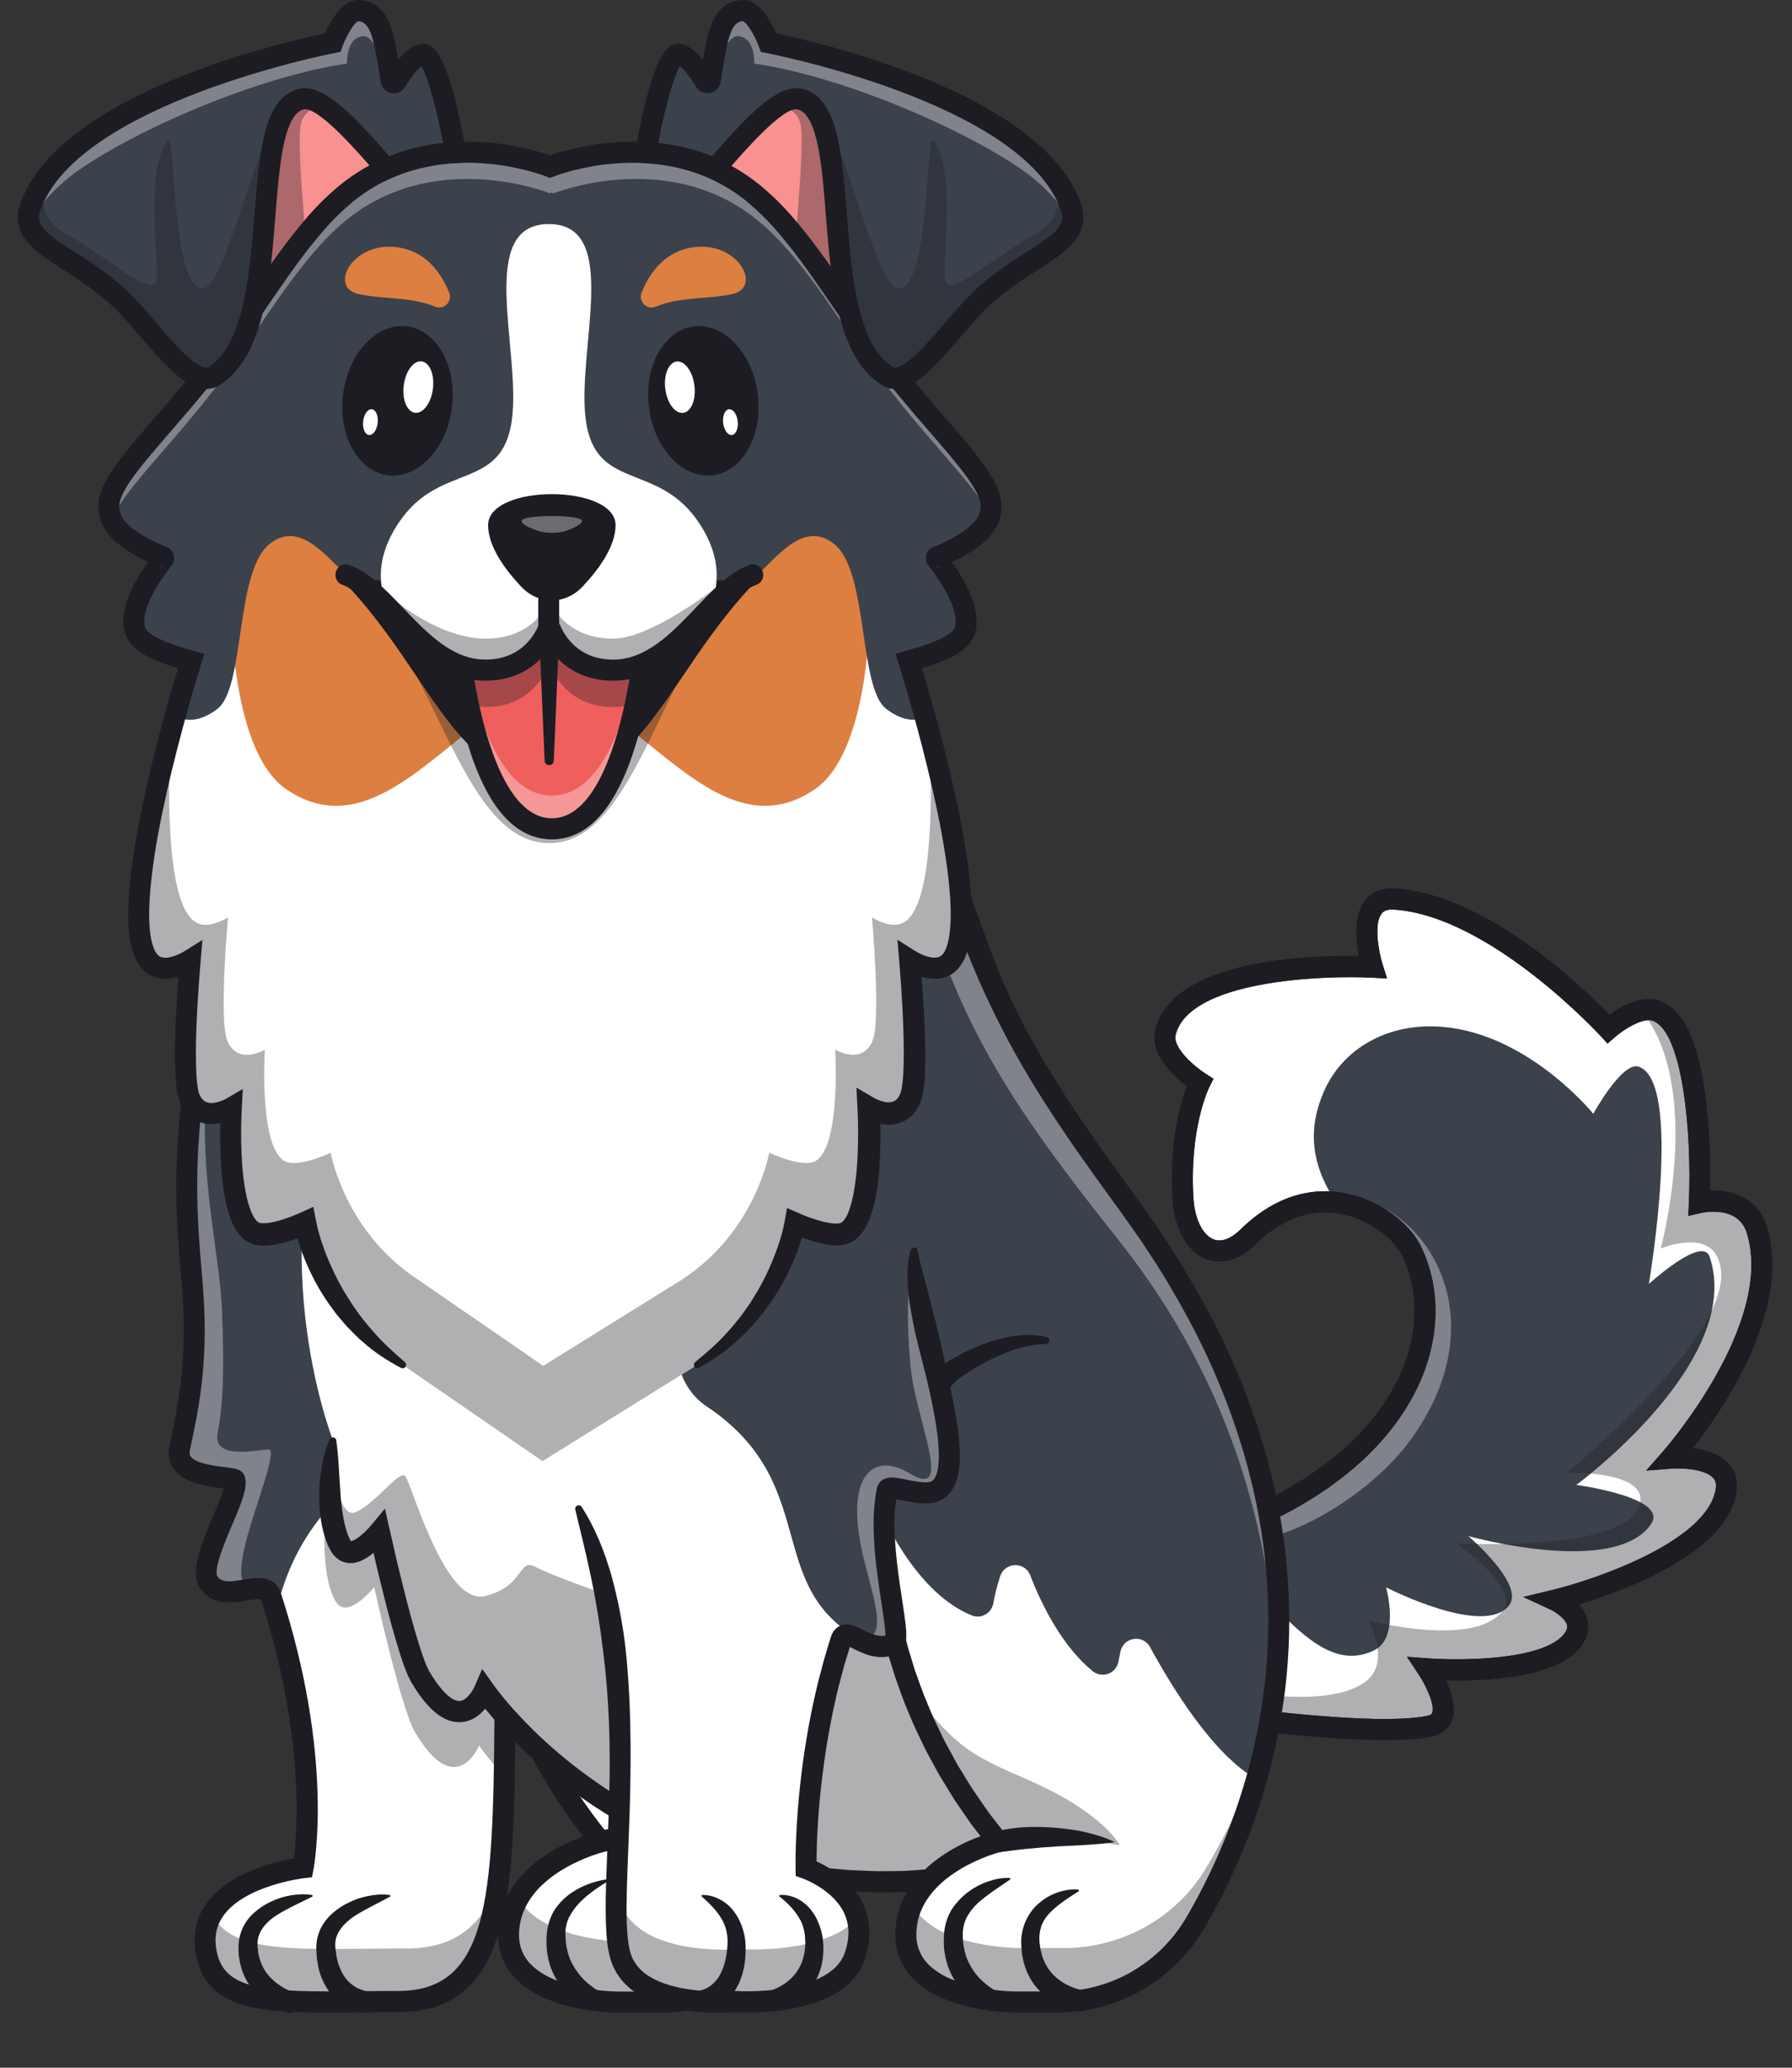 <svg width="26" height="30" viewBox="0 0 26 30" fill="none" xmlns="http://www.w3.org/2000/svg">
<rect x="0" y="0" width="26" height="30" fill="#333333" stroke="none"/>
<g clip-path="url(#clip0_48_6504)">
<path d="M25.044 21.622C24.887 22.654 22.563 23.215 22.563 23.215C22.563 23.215 23.085 23.457 22.811 23.804C22.387 24.339 20.713 24.214 20.713 24.214C20.713 24.214 21.207 24.954 20.735 25.046C19.799 25.23 17.39 24.828 16.166 24.751L16.048 22.629C16.103 22.62 16.158 22.611 16.211 22.601C16.236 22.597 16.261 22.593 16.285 22.587C16.341 22.578 16.396 22.567 16.451 22.556C16.732 22.499 16.998 22.434 17.249 22.36C17.345 22.332 17.439 22.302 17.53 22.272C20.302 21.352 21.102 19.416 20.475 18.139C20.345 17.874 19.922 17.509 19.387 17.445C19.284 17.433 19.179 17.433 19.075 17.444C18.766 17.479 18.434 17.624 18.107 17.945C17.69 18.354 17.294 18.109 17.188 17.582C17.188 17.58 17.188 17.579 17.187 17.578C17.176 17.522 17.168 17.465 17.165 17.409C17.164 17.401 17.163 17.395 17.163 17.387C17.099 16.315 17.408 15.706 17.408 15.706C17.408 15.706 16.823 15.331 16.908 14.98C17.174 13.889 19.912 14.031 19.912 14.031C19.912 14.031 19.589 13.004 20.229 13.044C21.703 13.136 23.335 14.928 23.335 14.928C23.335 14.928 23.745 14.571 24.022 14.662C24.768 14.91 24.655 17.447 24.655 17.447C24.655 17.447 25.318 17.293 25.489 17.841C25.928 19.252 24.247 21.154 24.247 21.154C24.247 21.154 25.125 21.086 25.044 21.622Z" fill="#494849"/>
<path d="M25.044 21.622C24.887 22.654 22.563 23.215 22.563 23.215C22.563 23.215 23.085 23.457 22.811 23.804C22.387 24.339 20.713 24.214 20.713 24.214C20.713 24.214 21.207 24.954 20.735 25.046C19.799 25.23 17.39 24.828 16.166 24.751L16.048 22.629C16.103 22.62 16.158 22.611 16.211 22.601C16.236 22.597 16.261 22.593 16.285 22.587C16.341 22.578 16.396 22.567 16.451 22.556C16.732 22.499 16.998 22.434 17.249 22.36C17.345 22.332 17.439 22.302 17.53 22.272C20.302 21.352 21.102 19.416 20.475 18.139C20.345 17.874 19.922 17.509 19.387 17.445C19.284 17.433 19.179 17.433 19.075 17.444C18.766 17.479 18.434 17.624 18.107 17.945C17.69 18.354 17.294 18.109 17.188 17.582C17.188 17.58 17.188 17.579 17.187 17.578C17.176 17.522 17.168 17.465 17.165 17.409C17.164 17.401 17.163 17.395 17.163 17.387C17.099 16.315 17.408 15.706 17.408 15.706C17.408 15.706 16.823 15.331 16.908 14.98C17.174 13.889 19.912 14.031 19.912 14.031C19.912 14.031 19.589 13.004 20.229 13.044C21.703 13.136 23.335 14.928 23.335 14.928C23.335 14.928 23.745 14.571 24.022 14.662C24.768 14.91 24.655 17.447 24.655 17.447C24.655 17.447 25.318 17.293 25.489 17.841C25.928 19.252 24.247 21.154 24.247 21.154C24.247 21.154 25.125 21.086 25.044 21.622Z" fill="#3C424C"/>
<g opacity="0.35">
<path d="M20.434 20.932C19.775 21.813 18.245 22.672 17.531 22.271C20.302 21.351 21.102 19.415 20.476 18.139C20.346 17.874 19.922 17.509 19.388 17.445C19.284 17.433 19.18 17.432 19.076 17.444C19.23 17.373 19.386 17.341 19.54 17.358C20.716 17.489 21.761 19.16 20.434 20.932Z" fill="white"/>
</g>
<path d="M25.044 21.622C24.886 22.654 22.563 23.215 22.563 23.215C22.563 23.215 23.085 23.457 22.811 23.804C22.386 24.339 20.713 24.214 20.713 24.214C20.713 24.214 21.207 24.953 20.734 25.046C19.799 25.229 17.39 24.827 16.165 24.751L16.048 22.631C16.048 22.631 16.048 22.631 16.048 22.631C16.048 22.631 16.048 22.631 16.048 22.631C16.048 22.63 16.048 22.63 16.048 22.63C16.048 22.63 16.048 22.63 16.048 22.63L16.211 22.601C16.236 22.597 16.26 22.592 16.284 22.588C16.34 22.578 16.396 22.566 16.451 22.556L17.095 22.337C17.147 22.34 17.198 22.348 17.249 22.36C18.234 22.597 18.963 24.424 19.939 23.943C20.31 23.76 20.116 23.048 20.111 23.031C20.134 23.042 21.528 23.755 21.894 23.294C22.133 22.992 21.305 22.287 21.305 22.287C21.305 22.287 23.431 22.882 23.955 22.112C24.22 21.723 22.871 21.544 22.871 21.544C22.871 21.544 25.318 19.746 24.804 18.232C24.698 17.92 23.923 18.629 23.923 18.629C23.923 18.629 24.424 15.692 23.775 15.476C23.535 15.396 23.117 16.16 23.117 16.16C23.117 16.16 22.037 14.822 20.642 14.894C20.028 14.926 19.463 15.252 19.207 15.839C19.017 16.278 18.957 16.808 19.387 17.446C18.996 17.399 18.546 17.514 18.107 17.945C17.689 18.355 17.293 18.11 17.187 17.583C17.187 17.581 17.187 17.58 17.186 17.578C17.176 17.512 17.168 17.455 17.164 17.409C17.163 17.402 17.163 17.395 17.163 17.388C17.098 16.315 17.408 15.706 17.408 15.706C17.408 15.706 16.823 15.332 16.908 14.98C17.173 13.89 19.912 14.032 19.912 14.032C19.912 14.032 19.589 13.005 20.229 13.045C21.702 13.136 23.335 14.928 23.335 14.928C23.335 14.928 23.744 14.572 24.021 14.663C24.761 14.909 24.656 17.406 24.654 17.447C24.654 17.447 24.654 17.447 24.655 17.447C24.677 17.442 25.321 17.303 25.488 17.842C25.928 19.252 24.247 21.154 24.247 21.154C24.247 21.154 25.125 21.086 25.044 21.622Z" fill="white"/>
<path d="M20.091 25.246C19.384 25.246 18.437 25.14 17.573 25.043C17.041 24.984 16.538 24.927 16.156 24.903C16.136 24.902 16.116 24.898 16.098 24.889C16.08 24.88 16.064 24.868 16.05 24.853C16.037 24.838 16.026 24.82 16.02 24.801C16.013 24.781 16.01 24.761 16.011 24.741C16.013 24.72 16.018 24.701 16.027 24.682C16.036 24.664 16.048 24.648 16.063 24.634C16.079 24.621 16.096 24.611 16.116 24.605C16.135 24.598 16.155 24.596 16.175 24.597C16.564 24.622 17.071 24.678 17.607 24.739C18.769 24.869 20.087 25.017 20.706 24.895C20.766 24.884 20.775 24.862 20.779 24.853C20.823 24.746 20.696 24.463 20.587 24.3L20.413 24.038L20.725 24.061C21.168 24.094 22.386 24.095 22.692 23.708C22.743 23.643 22.741 23.603 22.736 23.578C22.713 23.483 22.564 23.385 22.5 23.355L22.1 23.17L22.528 23.067C23.146 22.917 24.778 22.361 24.894 21.6C24.907 21.511 24.881 21.469 24.856 21.442C24.744 21.32 24.43 21.295 24.258 21.308L23.884 21.336L24.133 21.053C24.149 21.035 25.752 19.199 25.344 17.888C25.218 17.483 24.711 17.592 24.689 17.597L24.495 17.641L24.504 17.441C24.548 16.436 24.414 14.954 23.975 14.809C23.841 14.764 23.579 14.92 23.435 15.044L23.324 15.141L23.224 15.032C23.208 15.015 21.615 13.284 20.221 13.197C20.109 13.191 20.067 13.227 20.045 13.256C19.929 13.405 20.004 13.812 20.058 13.985L20.124 14.196L19.905 14.185C19.179 14.148 17.25 14.224 17.057 15.017C17.012 15.201 17.33 15.474 17.49 15.577L17.607 15.652L17.544 15.776C17.541 15.781 17.254 16.368 17.315 17.379C17.333 17.683 17.448 17.919 17.608 17.982C17.752 18.038 17.902 17.933 18.002 17.835C18.565 17.283 19.12 17.242 19.487 17.306C20.024 17.399 20.459 17.761 20.611 18.072C20.925 18.71 20.896 19.486 20.531 20.201C19.873 21.488 18.248 22.429 16.072 22.781C16.032 22.787 15.992 22.777 15.96 22.753C15.929 22.729 15.907 22.693 15.901 22.654C15.895 22.614 15.904 22.574 15.927 22.541C15.95 22.508 15.985 22.486 16.024 22.479C18.103 22.141 19.648 21.26 20.26 20.059C20.581 19.433 20.609 18.758 20.339 18.207C20.241 18.006 19.895 17.687 19.436 17.608C19.01 17.534 18.587 17.688 18.214 18.054C17.901 18.36 17.631 18.319 17.498 18.267C17.224 18.16 17.038 17.826 17.012 17.397C16.962 16.562 17.13 15.996 17.221 15.76C17.03 15.615 16.677 15.293 16.762 14.944C17.013 13.909 19.026 13.858 19.717 13.871C19.671 13.642 19.637 13.283 19.805 13.067C19.873 12.979 20.004 12.877 20.239 12.891C21.565 12.973 22.972 14.332 23.351 14.722C23.514 14.605 23.815 14.432 24.069 14.517C24.447 14.642 24.676 15.171 24.77 16.133C24.815 16.594 24.816 17.035 24.812 17.273C25.105 17.261 25.499 17.36 25.634 17.796C26.002 18.98 25.007 20.438 24.561 21.011C24.739 21.033 24.948 21.091 25.078 21.232C25.178 21.341 25.218 21.484 25.194 21.645C25.058 22.535 23.564 23.08 22.905 23.279C22.961 23.342 23.01 23.417 23.031 23.507C23.053 23.599 23.053 23.743 22.929 23.899C22.565 24.358 21.5 24.392 20.98 24.38C21.062 24.557 21.133 24.791 21.06 24.97C21.025 25.054 20.946 25.161 20.764 25.196C20.584 25.232 20.354 25.246 20.091 25.246Z" fill="#1D1C22"/>
<path d="M20.091 25.246C19.384 25.246 18.437 25.14 17.573 25.043C17.041 24.984 16.538 24.927 16.156 24.903C16.136 24.902 16.116 24.898 16.098 24.889C16.08 24.88 16.064 24.868 16.05 24.853C16.037 24.838 16.026 24.82 16.02 24.801C16.013 24.781 16.01 24.761 16.011 24.741C16.013 24.72 16.018 24.701 16.027 24.682C16.036 24.664 16.048 24.648 16.063 24.634C16.079 24.621 16.096 24.611 16.116 24.605C16.135 24.598 16.155 24.596 16.175 24.597C16.564 24.622 17.071 24.678 17.607 24.739C18.769 24.869 20.087 25.017 20.706 24.895C20.766 24.884 20.775 24.862 20.779 24.853C20.823 24.746 20.696 24.463 20.587 24.3L20.413 24.038L20.725 24.061C21.168 24.094 22.386 24.095 22.692 23.708C22.743 23.643 22.741 23.603 22.736 23.578C22.713 23.483 22.564 23.385 22.5 23.355L22.1 23.17L22.528 23.067C23.146 22.917 24.778 22.361 24.894 21.6C24.907 21.511 24.881 21.469 24.856 21.442C24.744 21.32 24.43 21.295 24.258 21.308L23.884 21.336L24.133 21.053C24.149 21.035 25.752 19.199 25.344 17.888C25.218 17.483 24.711 17.592 24.689 17.597L24.495 17.641L24.504 17.441C24.548 16.436 24.414 14.954 23.975 14.809C23.841 14.764 23.579 14.92 23.435 15.044L23.324 15.141L23.224 15.032C23.208 15.015 21.615 13.284 20.221 13.197C20.109 13.191 20.067 13.227 20.045 13.256C19.929 13.405 20.004 13.812 20.058 13.985L20.124 14.196L19.905 14.185C19.179 14.148 17.25 14.224 17.057 15.017C17.012 15.201 17.33 15.474 17.49 15.577L17.607 15.652L17.544 15.776C17.541 15.781 17.254 16.368 17.315 17.379C17.333 17.683 17.448 17.919 17.608 17.982C17.752 18.038 17.902 17.933 18.002 17.835C18.565 17.283 19.12 17.242 19.487 17.306C20.024 17.399 20.459 17.761 20.611 18.072C20.925 18.71 20.896 19.486 20.531 20.201C19.873 21.488 18.248 22.429 16.072 22.781C16.032 22.787 15.992 22.777 15.96 22.753C15.929 22.729 15.907 22.693 15.901 22.654C15.895 22.614 15.904 22.574 15.927 22.541C15.95 22.508 15.985 22.486 16.024 22.479C18.103 22.141 19.648 21.26 20.26 20.059C20.581 19.433 20.609 18.758 20.339 18.207C20.241 18.006 19.895 17.687 19.436 17.608C19.01 17.534 18.587 17.688 18.214 18.054C17.901 18.36 17.631 18.319 17.498 18.267C17.224 18.16 17.038 17.826 17.012 17.397C16.962 16.562 17.13 15.996 17.221 15.76C17.03 15.615 16.677 15.293 16.762 14.944C17.013 13.909 19.026 13.858 19.717 13.871C19.671 13.642 19.637 13.283 19.805 13.067C19.873 12.979 20.004 12.877 20.239 12.891C21.565 12.973 22.972 14.332 23.351 14.722C23.514 14.605 23.815 14.432 24.069 14.517C24.447 14.642 24.676 15.171 24.77 16.133C24.815 16.594 24.816 17.035 24.812 17.273C25.105 17.261 25.499 17.36 25.634 17.796C26.002 18.98 25.007 20.438 24.561 21.011C24.739 21.033 24.948 21.091 25.078 21.232C25.178 21.341 25.218 21.484 25.194 21.645C25.058 22.535 23.564 23.08 22.905 23.279C22.961 23.342 23.01 23.417 23.031 23.507C23.053 23.599 23.053 23.743 22.929 23.899C22.565 24.358 21.5 24.392 20.98 24.38C21.062 24.557 21.133 24.791 21.06 24.97C21.025 25.054 20.946 25.161 20.764 25.196C20.584 25.232 20.354 25.246 20.091 25.246Z" fill="#1D1C22"/>
<g opacity="0.35">
<path d="M25.044 21.622C24.886 22.654 22.563 23.215 22.563 23.215C22.563 23.215 23.085 23.457 22.811 23.804C22.386 24.339 20.713 24.214 20.713 24.214C20.713 24.214 21.207 24.954 20.734 25.046C19.799 25.23 17.39 24.828 16.165 24.751L16.14 24.297C17.435 24.424 19.12 24.885 19.801 24.407C20.201 24.126 19.853 23.51 19.853 23.51C19.853 23.51 21.373 23.913 21.797 23.378C22.072 23.03 21.119 22.391 21.119 22.391C21.119 22.391 23.703 22.538 23.799 21.779C23.855 21.337 22.736 21.366 22.736 21.366C22.736 21.366 25.462 19.139 24.896 18.202C24.692 17.864 24.095 18.114 24.095 18.114C24.095 18.114 24.73 15.788 23.814 14.662C23.886 14.645 23.957 14.641 24.022 14.663C24.768 14.911 24.655 17.448 24.655 17.448C24.655 17.448 25.318 17.294 25.489 17.842C25.928 19.252 24.247 21.154 24.247 21.154C24.247 21.154 25.125 21.086 25.044 21.622Z" fill="#1D1C22"/>
</g>
<path d="M10.083 2.822C10.083 3.703 10.684 4.423 11.441 4.466C11.464 4.467 11.488 4.468 11.512 4.468C12.302 4.468 12.94 3.731 12.94 2.822C12.94 1.913 12.301 1.176 11.512 1.176C11.092 1.176 10.714 1.385 10.453 1.717C10.223 2.009 10.083 2.397 10.083 2.822Z" fill="#F99191"/>
<g opacity="0.35">
<path d="M11.622 1.848C11.672 2.29 11.486 4.049 11.44 4.466C11.464 4.467 11.488 4.468 11.512 4.468C12.301 4.468 12.94 3.731 12.94 2.822C12.94 1.913 12.301 1.176 11.512 1.176C11.092 1.176 10.714 1.385 10.452 1.717C10.769 1.593 11.564 1.333 11.622 1.848Z" fill="#1D1C22"/>
</g>
<path d="M5.895 2.822C5.895 3.703 5.294 4.423 4.538 4.466C4.514 4.467 4.49 4.468 4.466 4.468C3.677 4.468 3.038 3.731 3.038 2.822C3.038 1.913 3.677 1.176 4.466 1.176C4.886 1.176 5.264 1.385 5.526 1.717C5.755 2.009 5.895 2.397 5.895 2.822Z" fill="#F99191"/>
<g opacity="0.35">
<path d="M4.357 1.848C4.307 2.29 4.493 4.049 4.539 4.466C4.515 4.467 4.491 4.468 4.467 4.468C3.678 4.468 3.039 3.731 3.039 2.822C3.039 1.913 3.678 1.176 4.467 1.176C4.887 1.176 5.265 1.385 5.527 1.717C5.209 1.593 4.415 1.333 4.357 1.848Z" fill="#1D1C22"/>
</g>
<path d="M9.417 19.451C9.417 19.451 7.51 19.267 7.077 21.741C6.883 22.849 7.224 24.89 8.715 26.722C8.715 26.722 7.516 27.016 7.388 27.925C7.228 29.066 8.992 29.048 8.992 29.048H9.586C9.989 29.048 10.385 28.941 10.735 28.739C11.085 28.537 11.377 28.247 11.581 27.896C12.657 26.049 14.045 22.155 10.61 17.48" fill="white"/>
<g opacity="0.35">
<path d="M12.413 25.999C12.209 26.662 11.93 27.298 11.582 27.896C11.377 28.247 11.086 28.538 10.736 28.74C10.386 28.942 9.989 29.048 9.586 29.048H8.993C8.993 29.048 7.229 29.066 7.388 27.925C7.407 27.791 7.451 27.662 7.518 27.544C7.902 28.189 9.145 28.176 9.145 28.176H9.784C10.219 28.176 10.645 28.061 11.022 27.844C11.399 27.626 11.714 27.313 11.934 26.935C12.11 26.632 12.27 26.32 12.413 25.999Z" fill="#1D1C22"/>
</g>
<path d="M8.984 29.201C8.874 29.201 7.895 29.186 7.448 28.673C7.266 28.464 7.195 28.205 7.237 27.904C7.342 27.149 8.08 26.783 8.458 26.643C7.112 24.895 6.715 22.924 6.927 21.714C7.378 19.131 9.41 19.296 9.431 19.298C9.471 19.302 9.508 19.322 9.534 19.353C9.56 19.384 9.572 19.425 9.568 19.465C9.564 19.506 9.545 19.543 9.514 19.569C9.483 19.595 9.443 19.607 9.403 19.604C9.331 19.597 7.628 19.469 7.226 21.767C7.02 22.949 7.436 24.909 8.833 26.625L8.986 26.814L8.751 26.872C8.741 26.874 7.65 27.154 7.539 27.948C7.509 28.159 7.554 28.33 7.675 28.471C8.047 28.898 8.98 28.896 8.991 28.895H9.586C9.962 28.894 10.332 28.795 10.659 28.606C10.986 28.417 11.258 28.146 11.45 27.818C12.535 25.957 13.852 22.15 10.488 17.572C10.476 17.556 10.466 17.537 10.461 17.518C10.456 17.498 10.455 17.477 10.457 17.457C10.46 17.437 10.467 17.417 10.477 17.4C10.488 17.382 10.501 17.367 10.517 17.355C10.534 17.343 10.552 17.334 10.572 17.329C10.592 17.324 10.612 17.323 10.632 17.326C10.652 17.33 10.671 17.337 10.688 17.348C10.706 17.358 10.72 17.373 10.732 17.389C14.2 22.11 12.835 26.047 11.712 27.974C11.493 28.347 11.182 28.656 10.81 28.872C10.437 29.087 10.015 29.2 9.585 29.201H8.983H8.984Z" fill="#1D1C22"/>
<path d="M10.361 26.88C10.352 26.88 10.344 26.879 10.335 26.878C10.326 26.876 9.417 26.724 8.697 26.872C8.657 26.88 8.617 26.871 8.584 26.849C8.551 26.826 8.528 26.791 8.52 26.752C8.512 26.713 8.52 26.672 8.541 26.638C8.563 26.605 8.597 26.581 8.636 26.572C9.413 26.412 10.347 26.569 10.386 26.576C10.424 26.582 10.458 26.602 10.481 26.633C10.505 26.663 10.516 26.701 10.513 26.739C10.509 26.778 10.492 26.814 10.464 26.84C10.436 26.866 10.399 26.88 10.361 26.88Z" fill="#1D1C22"/>
<path d="M9.909 29.178C9.902 29.178 9.896 29.178 9.889 29.177C9.605 29.139 9.06 28.883 9.032 28.187C9.009 27.605 9.558 27.337 9.851 27.277C9.891 27.269 9.932 27.277 9.965 27.3C9.999 27.322 10.023 27.357 10.031 27.397C10.039 27.437 10.031 27.478 10.008 27.512C9.986 27.546 9.952 27.57 9.912 27.578C9.888 27.583 9.317 27.709 9.336 28.174C9.361 28.79 9.906 28.87 9.929 28.873C9.967 28.878 10.002 28.898 10.026 28.928C10.051 28.958 10.063 28.996 10.06 29.035C10.058 29.074 10.041 29.11 10.013 29.137C9.985 29.163 9.948 29.178 9.909 29.178Z" fill="#1D1C22"/>
<path d="M8.884 27.259C8.708 27.358 8.545 27.468 8.415 27.599C8.353 27.662 8.301 27.733 8.26 27.811C8.224 27.883 8.205 27.962 8.203 28.043C8.206 28.132 8.208 28.219 8.232 28.301C8.24 28.343 8.257 28.382 8.269 28.422C8.288 28.459 8.303 28.499 8.326 28.534C8.369 28.606 8.421 28.673 8.481 28.732C8.512 28.761 8.544 28.789 8.578 28.815C8.595 28.828 8.612 28.84 8.629 28.852C8.646 28.864 8.666 28.876 8.676 28.882L8.691 28.891C8.724 28.911 8.748 28.944 8.758 28.981C8.769 29.019 8.764 29.059 8.746 29.093C8.728 29.128 8.697 29.154 8.661 29.166C8.624 29.179 8.584 29.177 8.549 29.16C8.521 29.147 8.493 29.133 8.467 29.117C8.441 29.103 8.418 29.087 8.395 29.07C8.371 29.054 8.349 29.036 8.327 29.019L8.264 28.962C8.18 28.882 8.11 28.79 8.055 28.688C7.942 28.484 7.911 28.242 7.937 28.022C7.954 27.904 7.994 27.785 8.06 27.689C8.126 27.597 8.207 27.518 8.3 27.456L8.369 27.413C8.392 27.401 8.416 27.389 8.439 27.377C8.486 27.355 8.535 27.335 8.584 27.319C8.681 27.286 8.782 27.265 8.884 27.259Z" fill="#1D1C22"/>
<path d="M7.631 20.37C7.624 20.411 7.617 20.451 7.611 20.491C6.865 25.072 8.129 29.04 5.78 29.04C4.205 29.04 3.209 29.161 3.01 28.406C2.713 27.286 4.397 27.097 4.397 27.097C4.397 27.097 4.68 25.633 4.004 23.397C3.98 23.32 3.956 23.241 3.93 23.162C3.83 22.855 3.286 23.295 3.037 22.971C2.821 22.688 3.477 21.717 3.407 21.473C3.391 21.416 2.517 21.473 2.605 21.017C2.671 20.676 2.856 19.979 2.811 18.985C2.778 18.264 2.631 17.481 2.763 16.161C2.895 14.849 3.182 13.149 3.686 11.073L7.631 20.37Z" fill="#3C424C"/>
<g opacity="0.35">
<path d="M2.605 21.017C2.671 20.676 2.856 19.978 2.811 18.985C2.778 18.264 2.631 17.48 2.763 16.161C2.895 14.849 3.011 14.966 2.975 16.119C2.94 17.265 3.186 18.253 3.219 18.975C3.263 19.968 3.224 20.447 3.158 20.788C3.069 21.244 3.908 20.983 3.924 21.041C3.994 21.285 3.326 22.689 3.542 22.971C3.569 23.006 3.603 23.035 3.641 23.056C3.44 23.086 3.186 23.165 3.037 22.971C2.821 22.689 3.477 21.718 3.407 21.474C3.391 21.416 2.517 21.474 2.605 21.017Z" fill="white"/>
</g>
<g opacity="0.35">
<path d="M3.891 23.095C3.803 23.102 3.716 23.096 3.641 23.056C3.746 23.041 3.837 23.038 3.891 23.095Z" fill="white"/>
</g>
<path d="M7.611 20.491C7.292 22.451 7.341 24.299 7.317 25.771C7.286 27.741 7.125 29.04 5.781 29.04C4.205 29.04 3.21 29.161 3.011 28.406C2.714 27.286 4.398 27.097 4.398 27.097C4.398 27.097 4.681 25.633 4.005 23.397C4.137 22.79 4.397 22.306 4.728 21.921C5.549 20.966 6.804 20.618 7.611 20.491Z" fill="white"/>
<g opacity="0.35">
<path d="M7.231 27.305C7.092 28.387 6.733 29.04 5.78 29.04C4.205 29.04 3.21 29.161 3.01 28.406C2.942 28.15 2.978 27.942 3.075 27.774C3.383 28.377 4.386 28.27 5.904 28.27C6.617 28.27 7.011 27.919 7.231 27.305Z" fill="#1D1C22"/>
</g>
<path d="M4.746 29.2C3.717 29.2 3.043 29.123 2.864 28.446C2.784 28.142 2.823 27.87 2.981 27.636C3.294 27.175 3.987 27.011 4.265 26.962C4.313 26.577 4.423 25.165 3.787 23.21C3.786 23.207 3.785 23.205 3.784 23.203C3.752 23.192 3.647 23.21 3.583 23.221C3.392 23.255 3.102 23.305 2.918 23.064C2.738 22.828 2.918 22.406 3.092 21.997C3.145 21.873 3.218 21.702 3.248 21.595L3.24 21.594C3.029 21.569 2.677 21.527 2.522 21.314C2.456 21.222 2.433 21.109 2.457 20.988C2.466 20.943 2.476 20.891 2.488 20.834C2.567 20.461 2.699 19.836 2.66 18.992C2.652 18.813 2.637 18.628 2.62 18.433C2.57 17.83 2.513 17.146 2.613 16.145C2.76 14.679 3.071 12.96 3.539 11.037C3.55 10.999 3.576 10.968 3.609 10.948C3.643 10.929 3.683 10.923 3.72 10.933C3.758 10.942 3.791 10.966 3.812 10.998C3.833 11.031 3.841 11.071 3.834 11.11C3.376 12.992 3.058 14.745 2.915 16.176C2.817 17.149 2.873 17.817 2.923 18.407C2.939 18.605 2.955 18.793 2.963 18.978C3.004 19.861 2.867 20.51 2.785 20.897C2.774 20.953 2.763 21.003 2.754 21.046C2.745 21.093 2.756 21.116 2.767 21.132C2.844 21.237 3.135 21.272 3.275 21.288C3.423 21.306 3.521 21.317 3.553 21.43C3.595 21.577 3.516 21.777 3.371 22.117C3.279 22.333 3.086 22.783 3.158 22.876C3.225 22.964 3.344 22.95 3.531 22.918C3.712 22.887 3.985 22.839 4.075 23.113C4.849 25.492 4.56 27.06 4.548 27.126L4.526 27.237L4.415 27.249C4.406 27.25 3.539 27.354 3.231 27.809C3.124 27.969 3.1 28.15 3.157 28.366C3.295 28.887 3.919 28.903 5.205 28.89C5.387 28.888 5.579 28.886 5.781 28.886C7.084 28.886 7.154 27.549 7.173 24.987C7.184 23.6 7.195 22.027 7.481 20.344C7.488 20.305 7.511 20.269 7.544 20.246C7.576 20.223 7.617 20.214 7.656 20.221C7.696 20.228 7.731 20.25 7.754 20.283C7.777 20.316 7.787 20.356 7.781 20.396C7.499 22.054 7.487 23.614 7.477 24.989C7.468 26.188 7.461 27.223 7.261 27.955C7.03 28.8 6.56 29.193 5.781 29.193C5.58 29.193 5.389 29.195 5.208 29.197C5.047 29.199 4.893 29.2 4.746 29.2Z" fill="#1D1C22"/>
<g opacity="0.35">
<path d="M7.611 20.491C7.292 22.451 7.341 24.299 7.317 25.771C7.072 25.505 6.951 25.326 6.951 25.326C6.951 25.326 6.616 26.142 6.02 25.13C5.814 24.781 5.429 23.027 5.429 23.027C5.429 23.027 5.039 23.517 4.871 23.236C4.731 23.004 4.673 22.535 4.728 21.926C4.728 21.924 4.728 21.923 4.728 21.921C5.549 20.966 6.804 20.618 7.611 20.491Z" fill="#1D1C22"/>
</g>
<path d="M16.43 17.557L15.277 23.227L14.479 27.148C9.443 28.073 7.027 24.522 7.027 24.522C7.027 24.522 6.692 25.337 6.096 24.325C5.89 23.976 5.504 22.223 5.504 22.223C5.504 22.223 5.115 22.712 4.947 22.431C4.807 22.199 4.748 21.731 4.804 21.121C4.81 21.047 4.819 20.97 4.829 20.891C4.829 20.891 3.693 18.013 5.02 15.158C5.521 14.081 13.773 8.827 13.837 12.209C13.883 14.643 16.43 17.557 16.43 17.557Z" fill="white"/>
<g opacity="0.35">
<path d="M15.277 23.226L14.479 27.148C9.443 28.073 7.027 24.522 7.027 24.522C7.027 24.522 6.692 25.337 6.096 24.325C5.89 23.976 5.504 22.223 5.504 22.223C5.504 22.223 5.115 22.712 4.947 22.431C4.807 22.199 4.748 21.731 4.804 21.121C4.843 21.446 4.944 22.03 5.156 21.941C5.448 21.818 5.784 21.334 5.875 21.413C5.966 21.492 6.441 23.287 7.027 23.158C7.614 23.029 7.513 22.587 7.774 22.736C8.014 22.874 12.762 24.834 15.277 23.226Z" fill="#1D1C22"/>
</g>
<path d="M4.879 20.898C4.906 21.09 4.915 21.276 4.926 21.46C4.932 21.551 4.937 21.642 4.944 21.732C4.953 21.821 4.962 21.91 4.978 21.996C4.991 22.079 5.011 22.16 5.037 22.24C5.049 22.276 5.064 22.31 5.082 22.343C5.084 22.349 5.088 22.355 5.092 22.36C5.093 22.362 5.089 22.358 5.086 22.359C5.079 22.36 5.096 22.362 5.122 22.351C5.154 22.337 5.183 22.319 5.21 22.298C5.275 22.248 5.334 22.191 5.386 22.128L5.585 21.888L5.653 22.191C5.716 22.472 5.782 22.755 5.853 23.035C5.923 23.315 5.996 23.596 6.082 23.867C6.103 23.935 6.126 24.001 6.149 24.067C6.16 24.099 6.174 24.129 6.186 24.161C6.191 24.175 6.198 24.19 6.205 24.203L6.224 24.242C6.292 24.359 6.371 24.473 6.457 24.561C6.5 24.604 6.545 24.64 6.587 24.66C6.629 24.68 6.662 24.683 6.693 24.675C6.725 24.667 6.763 24.642 6.799 24.602C6.817 24.582 6.834 24.559 6.849 24.536C6.856 24.524 6.864 24.511 6.871 24.498C6.878 24.486 6.885 24.471 6.888 24.464L6.996 24.214L7.154 24.436C7.198 24.498 7.252 24.568 7.305 24.632C7.358 24.696 7.414 24.761 7.471 24.824C7.585 24.949 7.704 25.071 7.827 25.188C8.075 25.422 8.339 25.637 8.617 25.833C9.174 26.223 9.783 26.54 10.426 26.756C10.507 26.784 10.587 26.811 10.668 26.834C10.75 26.856 10.831 26.883 10.913 26.904C11.078 26.944 11.242 26.986 11.41 27.015C11.576 27.05 11.745 27.069 11.912 27.094C11.997 27.105 12.081 27.11 12.166 27.118C12.25 27.127 12.335 27.135 12.42 27.136L12.675 27.147C12.759 27.15 12.845 27.147 12.929 27.147C13.014 27.145 13.1 27.148 13.184 27.141C13.269 27.136 13.354 27.129 13.439 27.121C13.481 27.116 13.523 27.114 13.566 27.108C13.608 27.103 13.65 27.097 13.692 27.093C13.776 27.083 13.861 27.078 13.947 27.075C14.117 27.064 14.288 27.059 14.47 27.099L14.474 27.1C14.484 27.102 14.494 27.108 14.501 27.116C14.509 27.124 14.514 27.134 14.515 27.145C14.517 27.155 14.515 27.166 14.51 27.176C14.506 27.186 14.498 27.194 14.489 27.2C14.167 27.383 13.812 27.424 13.46 27.438C13.372 27.44 13.284 27.443 13.196 27.449C13.108 27.454 13.02 27.452 12.932 27.454C12.844 27.454 12.756 27.458 12.668 27.454L12.404 27.443C12.316 27.441 12.228 27.433 12.14 27.424C12.052 27.416 11.964 27.41 11.877 27.399C11.702 27.373 11.526 27.354 11.353 27.317C11.179 27.287 11.008 27.243 10.836 27.201C10.751 27.179 10.666 27.152 10.581 27.128C10.496 27.104 10.413 27.076 10.329 27.047C9.658 26.821 9.023 26.492 8.443 26.085C8.153 25.881 7.878 25.656 7.619 25.413C7.49 25.29 7.366 25.163 7.246 25.031C7.186 24.965 7.127 24.898 7.07 24.828C7.013 24.759 6.959 24.69 6.903 24.61L7.168 24.582C7.157 24.609 7.148 24.625 7.138 24.646C7.127 24.667 7.117 24.684 7.104 24.702C7.08 24.74 7.054 24.776 7.024 24.809C6.963 24.877 6.881 24.943 6.772 24.973C6.663 25.002 6.544 24.982 6.458 24.938C6.37 24.896 6.302 24.838 6.243 24.779C6.127 24.659 6.04 24.531 5.962 24.398L5.933 24.339C5.923 24.321 5.915 24.302 5.907 24.283C5.893 24.247 5.877 24.21 5.864 24.174C5.839 24.103 5.814 24.031 5.793 23.961C5.704 23.677 5.63 23.395 5.559 23.111C5.487 22.828 5.421 22.544 5.357 22.258L5.624 22.321C5.557 22.404 5.482 22.48 5.399 22.546C5.352 22.584 5.301 22.616 5.247 22.641C5.214 22.656 5.18 22.667 5.144 22.674C5.1 22.682 5.054 22.681 5.01 22.67C4.911 22.648 4.837 22.567 4.805 22.51C4.776 22.461 4.752 22.409 4.732 22.355C4.697 22.256 4.671 22.154 4.656 22.05C4.628 21.853 4.624 21.653 4.643 21.455C4.664 21.26 4.704 21.069 4.78 20.887C4.784 20.876 4.792 20.867 4.802 20.861C4.812 20.856 4.824 20.853 4.835 20.855C4.846 20.856 4.857 20.861 4.865 20.869C4.873 20.878 4.879 20.888 4.88 20.899L4.879 20.898Z" fill="#1D1C22"/>
<path d="M18.231 25.814C18.024 26.543 17.726 27.242 17.344 27.896C17.14 28.247 16.849 28.538 16.499 28.74C16.149 28.942 15.752 29.048 15.349 29.048H14.756C14.756 29.048 12.992 29.066 13.151 27.925C13.279 27.016 14.479 26.722 14.479 26.722L14.478 26.721C13.886 25.994 13.478 25.234 13.211 24.513C12.854 23.548 12.753 22.651 12.809 21.994C12.816 21.905 12.827 21.82 12.84 21.741C12.842 21.729 12.844 21.718 12.846 21.708L9.247 19.361L8.931 14.305L13.574 11.786C14.216 14.271 14.794 15.331 16.373 17.48C18.817 20.806 18.82 23.735 18.231 25.814Z" fill="white"/>
<g opacity="0.35">
<path d="M16.248 26.774C15.442 26.626 14.815 26.672 14.478 26.721C13.886 25.994 13.478 25.234 13.211 24.514C13.921 25.403 14.097 25.463 14.95 25.839C16.025 26.314 16.248 26.774 16.248 26.774Z" fill="#1D1C22"/>
</g>
<g opacity="0.35">
<path d="M18.424 24.977C18.373 25.259 18.309 25.538 18.231 25.814C18.024 26.543 17.726 27.242 17.344 27.895C17.14 28.246 16.848 28.537 16.498 28.739C16.148 28.941 15.752 29.048 15.349 29.047H14.756C14.756 29.047 12.992 29.066 13.151 27.925C13.165 27.824 13.194 27.726 13.236 27.633C13.572 28.277 14.82 28.264 14.82 28.264H15.433C16.28 28.264 17.063 27.826 17.493 27.112C17.885 26.461 18.193 25.761 18.408 25.03C18.413 25.013 18.418 24.995 18.424 24.977Z" fill="#1D1C22"/>
</g>
<path d="M18.231 25.814C17.61 25.465 17.013 24.498 16.686 23.897C16.583 23.708 16.303 23.75 16.257 23.961C16.246 24.012 16.236 24.062 16.227 24.109C16.22 24.148 16.202 24.185 16.177 24.216C16.151 24.247 16.117 24.27 16.08 24.284C16.042 24.298 16.002 24.302 15.962 24.296C15.922 24.289 15.885 24.272 15.854 24.247C15.408 23.881 15.115 23.288 14.948 22.857C14.869 22.652 14.582 22.661 14.512 22.868C14.47 22.997 14.436 23.128 14.412 23.261C14.386 23.404 14.239 23.492 14.104 23.439C13.444 23.177 12.999 22.394 12.809 21.994C12.816 21.905 12.827 21.821 12.84 21.741C12.842 21.73 12.844 21.719 12.846 21.708L9.247 19.362L8.932 14.306L13.574 11.786C14.216 14.271 14.794 15.331 16.373 17.48C18.817 20.805 18.82 23.735 18.231 25.814Z" fill="#3C424C"/>
<g opacity="0.35">
<path d="M18.536 24.054C18.393 22.305 17.937 20.142 16.219 17.979C14.425 15.721 13.8 14.66 13.108 12.039L13.574 11.787C14.216 14.272 14.794 15.331 16.373 17.48C18.19 19.953 18.658 22.206 18.536 24.054Z" fill="white"/>
</g>
<path d="M15.174 19.502C14.995 19.503 14.822 19.544 14.656 19.603C14.572 19.632 14.491 19.668 14.41 19.706C14.331 19.746 14.251 19.787 14.174 19.832C14.097 19.878 14.022 19.926 13.95 19.976L13.923 19.994C13.917 19.998 13.911 20.003 13.906 20.008C13.891 20.021 13.876 20.036 13.86 20.051C13.829 20.081 13.799 20.112 13.77 20.144C13.651 20.274 13.544 20.416 13.451 20.567C13.264 20.87 13.127 21.201 13.044 21.548L13.018 21.68C13.009 21.724 12.998 21.767 12.994 21.811C12.982 21.899 12.968 21.987 12.964 22.078L12.955 22.212L12.953 22.348C12.95 22.438 12.955 22.529 12.959 22.62C12.98 22.985 13.035 23.347 13.123 23.702C13.146 23.79 13.165 23.88 13.193 23.967L13.273 24.23C13.335 24.403 13.394 24.577 13.468 24.745C13.535 24.916 13.619 25.079 13.697 25.245L13.828 25.486L13.894 25.607L13.966 25.724C14.014 25.802 14.061 25.881 14.111 25.958L14.266 26.184C14.293 26.222 14.318 26.26 14.345 26.297L14.429 26.406L14.597 26.624L14.741 26.811L14.515 26.87C14.465 26.883 14.404 26.903 14.348 26.923C14.293 26.943 14.236 26.966 14.181 26.991C14.071 27.039 13.965 27.096 13.865 27.162C13.666 27.291 13.495 27.457 13.395 27.655C13.344 27.753 13.312 27.86 13.301 27.97C13.287 28.08 13.296 28.187 13.331 28.282C13.366 28.379 13.426 28.466 13.504 28.533C13.589 28.606 13.685 28.665 13.788 28.709C14.002 28.802 14.243 28.853 14.485 28.878C14.545 28.884 14.606 28.889 14.666 28.892C14.696 28.893 14.727 28.894 14.755 28.894H15.234C15.298 28.894 15.363 28.894 15.421 28.891C15.48 28.891 15.54 28.884 15.599 28.878C15.658 28.872 15.717 28.86 15.776 28.851C15.833 28.836 15.893 28.826 15.949 28.807C16.179 28.741 16.396 28.636 16.591 28.497C16.69 28.43 16.779 28.349 16.866 28.267C16.949 28.181 17.03 28.092 17.099 27.993C17.135 27.945 17.166 27.894 17.198 27.843C17.23 27.792 17.261 27.734 17.292 27.68C17.353 27.57 17.413 27.459 17.47 27.346C17.698 26.894 17.887 26.424 18.035 25.94C18.331 24.973 18.454 23.952 18.382 22.943C18.314 21.933 18.056 20.94 17.66 20.007C17.465 19.54 17.228 19.09 16.969 18.653C16.843 18.433 16.7 18.223 16.562 18.01C16.415 17.802 16.272 17.595 16.118 17.387C15.513 16.555 14.917 15.702 14.456 14.763C13.99 13.83 13.635 12.835 13.526 11.798C13.524 11.786 13.527 11.774 13.534 11.764C13.541 11.754 13.551 11.746 13.563 11.743C13.575 11.74 13.587 11.741 13.598 11.746C13.609 11.751 13.618 11.76 13.623 11.771L13.624 11.773C13.678 11.891 13.726 12.011 13.772 12.132C13.817 12.252 13.864 12.372 13.906 12.493L14.034 12.854C14.055 12.914 14.074 12.975 14.097 13.034C14.119 13.094 14.14 13.154 14.161 13.214C14.332 13.693 14.505 14.17 14.729 14.625C15.173 15.537 15.761 16.376 16.363 17.204C16.514 17.409 16.663 17.624 16.813 17.836C16.954 18.054 17.1 18.269 17.229 18.494C17.494 18.941 17.738 19.403 17.94 19.885C18.347 20.846 18.615 21.873 18.685 22.921C18.76 23.968 18.632 25.027 18.325 26.029C18.172 26.53 17.977 27.017 17.741 27.484C17.682 27.601 17.62 27.716 17.557 27.83C17.524 27.887 17.494 27.943 17.458 28.001C17.422 28.059 17.386 28.118 17.345 28.172C17.267 28.285 17.174 28.386 17.08 28.485C16.981 28.579 16.879 28.67 16.766 28.747C16.543 28.905 16.295 29.025 16.033 29.101C15.969 29.122 15.901 29.134 15.835 29.151C15.768 29.161 15.702 29.176 15.634 29.182C15.566 29.188 15.499 29.196 15.431 29.197C15.361 29.2 15.298 29.2 15.234 29.199H14.756C14.72 29.199 14.687 29.198 14.653 29.197C14.586 29.194 14.52 29.189 14.453 29.182C14.189 29.154 13.923 29.1 13.667 28.989C13.534 28.933 13.412 28.856 13.302 28.762C13.186 28.66 13.097 28.53 13.044 28.385C12.991 28.238 12.981 28.08 12.998 27.935C13.014 27.788 13.057 27.646 13.124 27.515C13.19 27.386 13.275 27.269 13.377 27.166C13.474 27.067 13.583 26.979 13.7 26.903C13.814 26.829 13.933 26.764 14.057 26.709C14.119 26.682 14.182 26.657 14.245 26.634C14.31 26.61 14.37 26.59 14.443 26.571L14.362 26.817L14.188 26.591L14.1 26.478C14.072 26.44 14.046 26.4 14.019 26.361L13.857 26.126C13.805 26.046 13.757 25.963 13.707 25.882L13.632 25.76L13.563 25.635C13.518 25.551 13.471 25.468 13.427 25.383C13.345 25.21 13.259 25.04 13.188 24.863C13.111 24.688 13.05 24.506 12.986 24.326L12.901 24.052C12.873 23.96 12.853 23.866 12.828 23.774C12.738 23.401 12.673 23.022 12.649 22.636C12.644 22.54 12.638 22.443 12.639 22.346V22.201C12.641 22.152 12.645 22.103 12.647 22.054C12.655 21.859 12.688 21.663 12.728 21.472C12.819 21.09 12.967 20.72 13.183 20.39C13.291 20.225 13.415 20.071 13.554 19.931C13.589 19.896 13.626 19.862 13.664 19.829C13.683 19.812 13.702 19.796 13.723 19.779C13.736 19.769 13.749 19.76 13.762 19.751L13.794 19.731C13.877 19.681 13.963 19.635 14.051 19.593C14.227 19.508 14.412 19.444 14.602 19.404C14.793 19.365 14.995 19.353 15.187 19.399C15.199 19.402 15.21 19.41 15.217 19.42C15.224 19.43 15.227 19.443 15.225 19.455C15.224 19.468 15.218 19.479 15.209 19.488C15.2 19.496 15.188 19.501 15.175 19.501L15.174 19.502Z" fill="#1D1C22"/>
<path d="M16.174 26.727C16.026 26.749 15.884 26.759 15.743 26.768C15.602 26.778 15.463 26.781 15.324 26.79C15.185 26.799 15.048 26.809 14.912 26.823C14.776 26.836 14.642 26.855 14.509 26.872L14.504 26.873C14.466 26.878 14.427 26.868 14.396 26.845C14.365 26.822 14.343 26.787 14.336 26.749C14.329 26.71 14.337 26.671 14.357 26.638C14.378 26.605 14.411 26.581 14.448 26.572C14.593 26.537 14.741 26.516 14.889 26.509C15.036 26.503 15.182 26.507 15.328 26.52C15.473 26.534 15.617 26.55 15.758 26.585C15.9 26.619 16.04 26.66 16.174 26.727Z" fill="#1D1C22"/>
<path d="M13.589 21.627C13.381 21.744 12.897 21.509 12.872 21.622C12.692 22.468 13.12 23.783 12.963 23.853C12.824 23.915 12.694 23.888 12.581 23.843L12.578 23.842C12.553 23.829 12.527 23.816 12.503 23.803C11.054 23.018 11.929 21.543 10.268 20.417C10.265 20.415 10.262 20.413 10.259 20.411C9.853 20.138 9.71 19.604 9.938 19.168C11.11 16.92 13.885 11.673 13.646 13.122C13.238 15.604 13.258 17.694 13.265 18.076C13.266 18.117 13.267 18.139 13.267 18.139C13.181 18.925 14.173 21.3 13.589 21.627Z" fill="#3C424C"/>
<g opacity="0.35">
<path d="M13.588 21.627C13.38 21.744 12.897 21.509 12.872 21.622C12.691 22.468 13.12 23.783 12.963 23.853C12.824 23.915 12.694 23.888 12.581 23.843L12.578 23.842C12.552 23.829 12.527 23.816 12.503 23.803C13.003 23.743 12.516 22.902 12.446 22.121C12.37 21.284 12.769 21.117 13.191 21.374C13.852 21.779 13.296 20.618 13.217 19.87C13.12 18.957 13.209 18.345 13.265 18.076C13.266 18.117 13.267 18.139 13.267 18.139C13.181 18.925 14.173 21.3 13.588 21.627Z" fill="white"/>
</g>
<path d="M12.401 28.383C12.138 29.143 10.657 29.04 10.657 29.04C10.657 29.04 9.267 29.168 9.01 28.406C8.724 27.563 9.462 24.363 8.392 21.883C8.392 21.874 8.396 21.253 9.43 20.143C9.69 20.137 9.971 20.216 10.268 20.417C11.957 21.562 11.023 23.069 12.578 23.842C12.39 23.766 12.251 23.641 12.201 23.795C11.653 25.488 11.696 27.11 11.696 27.11C11.696 27.11 12.72 27.459 12.401 28.383Z" fill="white"/>
<g opacity="0.35">
<path d="M12.436 27.831C12.477 27.986 12.475 28.169 12.401 28.384C12.138 29.143 10.657 29.04 10.657 29.04C10.657 29.04 9.268 29.168 9.01 28.406C8.934 28.181 8.93 27.789 8.947 27.287C8.958 27.416 8.977 27.525 9.006 27.611C9.278 28.413 10.742 28.279 10.742 28.279C10.742 28.279 11.961 28.364 12.436 27.831Z" fill="#1D1C22"/>
</g>
<path d="M8.439 21.863C8.635 22.167 8.77 22.507 8.87 22.854C8.966 23.202 9.035 23.557 9.076 23.916C9.154 24.633 9.157 25.351 9.142 26.063C9.133 26.419 9.117 26.775 9.104 27.128C9.097 27.304 9.092 27.48 9.091 27.654C9.09 27.828 9.093 28.002 9.114 28.164C9.132 28.331 9.178 28.453 9.276 28.558C9.372 28.662 9.512 28.735 9.663 28.786C9.814 28.836 9.979 28.866 10.144 28.881C10.227 28.889 10.311 28.893 10.395 28.894C10.479 28.895 10.566 28.893 10.643 28.887L10.655 28.886L10.667 28.887C10.81 28.894 10.953 28.892 11.096 28.882C11.238 28.872 11.38 28.853 11.52 28.823C11.657 28.792 11.791 28.75 11.909 28.69C11.967 28.662 12.022 28.627 12.072 28.586C12.12 28.549 12.161 28.505 12.195 28.454C12.204 28.443 12.212 28.43 12.218 28.417C12.225 28.404 12.233 28.392 12.239 28.378L12.255 28.338C12.261 28.324 12.265 28.307 12.27 28.292C12.289 28.23 12.302 28.166 12.307 28.101C12.319 27.978 12.296 27.854 12.241 27.742C12.186 27.632 12.098 27.534 11.993 27.451C11.94 27.409 11.884 27.372 11.825 27.339C11.796 27.322 11.765 27.306 11.735 27.292C11.704 27.278 11.671 27.263 11.647 27.255L11.545 27.218L11.543 27.113C11.54 26.878 11.55 26.653 11.564 26.424C11.578 26.195 11.6 25.969 11.627 25.743C11.682 25.29 11.763 24.84 11.872 24.396L11.96 24.064L12.009 23.9L12.034 23.818L12.047 23.777L12.053 23.757L12.056 23.746L12.063 23.728L12.07 23.71C12.073 23.704 12.077 23.697 12.081 23.69C12.085 23.683 12.088 23.677 12.093 23.67C12.098 23.663 12.104 23.655 12.11 23.647C12.124 23.631 12.139 23.617 12.157 23.606C12.175 23.593 12.196 23.584 12.217 23.578C12.252 23.568 12.288 23.566 12.323 23.572C12.346 23.575 12.369 23.581 12.391 23.589C12.464 23.616 12.51 23.643 12.559 23.666C12.653 23.712 12.736 23.74 12.807 23.735C12.824 23.735 12.842 23.732 12.859 23.728C12.867 23.725 12.876 23.723 12.884 23.72L12.897 23.714C12.897 23.714 12.908 23.709 12.891 23.718C12.881 23.724 12.872 23.73 12.864 23.738C12.84 23.767 12.844 23.773 12.843 23.772C12.844 23.766 12.845 23.761 12.845 23.755C12.846 23.733 12.846 23.711 12.845 23.689C12.839 23.59 12.822 23.478 12.806 23.368C12.773 23.147 12.736 22.922 12.711 22.694C12.686 22.465 12.669 22.234 12.677 21.997C12.68 21.877 12.693 21.757 12.714 21.639L12.723 21.593C12.726 21.579 12.73 21.566 12.736 21.553C12.744 21.534 12.755 21.517 12.769 21.502C12.79 21.479 12.817 21.461 12.847 21.451C12.877 21.441 12.908 21.436 12.939 21.437C12.959 21.437 12.978 21.438 12.998 21.441C13.066 21.449 13.121 21.462 13.175 21.473C13.281 21.494 13.387 21.513 13.463 21.506C13.478 21.505 13.492 21.502 13.506 21.497C13.51 21.496 13.514 21.494 13.518 21.491C13.523 21.488 13.528 21.484 13.532 21.48C13.551 21.466 13.568 21.439 13.582 21.403C13.611 21.33 13.622 21.229 13.622 21.127C13.621 21.021 13.614 20.915 13.6 20.81C13.546 20.378 13.43 19.943 13.319 19.507C13.263 19.286 13.22 19.063 13.188 18.837C13.173 18.722 13.166 18.606 13.166 18.489C13.168 18.372 13.176 18.251 13.216 18.133C13.22 18.122 13.227 18.113 13.237 18.107C13.246 18.1 13.258 18.097 13.27 18.098C13.281 18.099 13.292 18.104 13.3 18.112C13.309 18.12 13.314 18.13 13.316 18.142L13.317 18.145C13.334 18.252 13.36 18.357 13.388 18.463L13.473 18.781C13.528 18.995 13.585 19.211 13.636 19.43C13.686 19.649 13.732 19.87 13.78 20.093C13.826 20.316 13.873 20.54 13.902 20.771C13.917 20.89 13.925 21.009 13.926 21.128C13.924 21.25 13.918 21.378 13.865 21.516C13.838 21.584 13.797 21.657 13.728 21.715C13.711 21.729 13.694 21.742 13.675 21.753C13.655 21.766 13.634 21.776 13.611 21.784C13.573 21.798 13.532 21.807 13.491 21.811C13.424 21.816 13.357 21.814 13.29 21.804C13.229 21.796 13.171 21.784 13.115 21.773C13.06 21.762 13.006 21.75 12.963 21.745C12.955 21.744 12.947 21.744 12.939 21.744C12.932 21.743 12.932 21.746 12.948 21.74C12.965 21.734 12.979 21.724 12.991 21.711C13 21.701 13.007 21.69 13.013 21.678C13.016 21.671 13.018 21.664 13.02 21.657L13.012 21.695C12.994 21.798 12.983 21.903 12.98 22.008C12.973 22.221 12.988 22.44 13.013 22.659C13.037 22.878 13.072 23.098 13.106 23.323C13.122 23.436 13.14 23.547 13.148 23.672C13.15 23.706 13.15 23.741 13.148 23.775C13.147 23.798 13.144 23.82 13.139 23.842C13.131 23.868 13.127 23.901 13.083 23.951C13.07 23.964 13.056 23.976 13.041 23.985C13.033 23.989 13.024 23.994 13.015 23.997L12.989 24.007C12.972 24.015 12.953 24.019 12.935 24.025C12.898 24.034 12.86 24.04 12.822 24.042C12.667 24.05 12.534 23.994 12.428 23.943C12.376 23.918 12.324 23.89 12.292 23.879C12.285 23.876 12.28 23.875 12.279 23.875C12.281 23.876 12.285 23.876 12.302 23.873C12.316 23.868 12.33 23.86 12.34 23.848C12.342 23.847 12.343 23.845 12.344 23.843C12.345 23.841 12.346 23.841 12.346 23.841C12.346 23.84 12.347 23.84 12.347 23.839V23.841L12.253 24.149L12.167 24.471C12.062 24.902 11.983 25.34 11.93 25.781C11.902 26.001 11.881 26.223 11.868 26.444C11.854 26.666 11.845 26.89 11.848 27.105L11.744 26.964C11.791 26.981 11.825 26.996 11.864 27.014C11.903 27.033 11.938 27.051 11.974 27.071C12.046 27.112 12.116 27.158 12.181 27.209C12.312 27.313 12.432 27.444 12.512 27.604C12.592 27.766 12.627 27.947 12.611 28.127C12.603 28.213 12.587 28.299 12.561 28.381C12.554 28.402 12.549 28.422 12.541 28.443L12.515 28.508C12.506 28.529 12.494 28.549 12.483 28.569C12.473 28.59 12.46 28.61 12.447 28.628C12.396 28.703 12.334 28.77 12.263 28.826C12.196 28.88 12.123 28.927 12.046 28.965C11.896 29.041 11.741 29.088 11.585 29.123C11.431 29.156 11.275 29.178 11.118 29.188C10.961 29.2 10.804 29.201 10.647 29.193H10.671C10.573 29.201 10.485 29.203 10.392 29.202C10.3 29.201 10.209 29.196 10.117 29.188C9.934 29.171 9.749 29.138 9.567 29.078C9.386 29.017 9.203 28.925 9.057 28.77C8.983 28.691 8.924 28.6 8.884 28.5C8.862 28.449 8.851 28.399 8.838 28.349C8.829 28.301 8.818 28.251 8.813 28.204C8.79 28.015 8.788 27.833 8.788 27.653C8.788 27.472 8.795 27.294 8.801 27.117C8.814 26.761 8.83 26.408 8.839 26.056C8.86 25.351 8.839 24.648 8.751 23.956C8.709 23.61 8.655 23.267 8.584 22.927C8.514 22.586 8.431 22.25 8.347 21.904C8.344 21.892 8.345 21.879 8.351 21.868C8.356 21.857 8.365 21.849 8.376 21.844C8.387 21.839 8.4 21.838 8.411 21.842C8.423 21.845 8.433 21.853 8.44 21.863L8.439 21.863Z" fill="#1D1C22"/>
<path d="M10.116 19.803C11.311 19.026 11.534 17.744 11.534 17.744C11.534 17.744 12.032 17.978 12.253 17.893C12.704 17.719 12.603 16.073 12.603 16.073C12.603 16.073 13.038 16.334 13.209 15.932C13.35 15.599 13.198 13.928 13.198 13.928C13.198 13.928 13.504 14.128 13.711 14.014C14.458 13.601 13.184 9.591 13.184 9.591C13.616 9.47 13.945 9.347 14.004 9.131C14.097 8.789 13.725 8.283 13.588 8.113C13.585 8.109 13.583 8.105 13.583 8.1C13.583 8.095 13.584 8.091 13.587 8.087C13.589 8.083 13.593 8.08 13.597 8.078C13.602 8.077 13.607 8.076 13.611 8.078C13.948 7.924 14.405 7.713 14.379 7.32C14.348 6.846 13.441 6.109 12.565 4.877C12 4.083 11.494 3.218 10.839 2.732C9.555 1.78 7.979 2.418 7.979 2.418C7.979 2.418 6.404 1.78 5.12 2.732C4.465 3.218 3.959 4.082 3.394 4.877C2.518 6.108 1.611 6.845 1.58 7.32C1.554 7.713 2.011 7.924 2.348 8.078C2.352 8.076 2.357 8.077 2.362 8.078C2.366 8.08 2.37 8.083 2.372 8.087C2.375 8.091 2.376 8.095 2.376 8.1C2.376 8.105 2.374 8.109 2.371 8.113C2.234 8.283 1.862 8.789 1.955 9.131C2.014 9.348 2.343 9.47 2.775 9.591C2.775 9.591 1.501 13.601 2.248 14.014C2.455 14.129 2.761 13.928 2.761 13.928C2.761 13.928 2.609 15.599 2.75 15.932C2.921 16.334 3.356 16.073 3.356 16.073C3.356 16.073 3.255 17.719 3.706 17.893C3.927 17.978 4.425 17.744 4.425 17.744C4.425 17.744 4.648 19.026 5.843 19.803L7.871 21.199L10.116 19.803Z" fill="white"/>
<g opacity="0.35">
<path d="M13.712 14.013C13.504 14.128 13.199 13.928 13.199 13.928C13.199 13.928 13.351 15.598 13.209 15.931C13.039 16.333 12.603 16.072 12.603 16.072C12.603 16.072 12.704 17.718 12.254 17.892C12.033 17.977 11.534 17.744 11.534 17.744C11.534 17.744 11.312 19.026 10.116 19.803L7.871 21.199L5.843 19.803C4.648 19.026 4.425 17.744 4.425 17.744C4.425 17.744 3.927 17.978 3.705 17.893C3.255 17.719 3.356 16.073 3.356 16.073C3.356 16.073 2.92 16.334 2.75 15.932C2.609 15.599 2.76 13.928 2.76 13.928C2.76 13.928 2.455 14.128 2.247 14.014C1.749 13.737 2.151 11.858 2.474 10.639C2.424 11.718 2.439 13.159 2.849 13.386C3.035 13.489 3.308 13.31 3.308 13.31C3.308 13.31 3.173 14.805 3.299 15.103C3.452 15.463 3.842 15.23 3.842 15.23C3.842 15.23 3.751 16.703 4.154 16.858C4.352 16.935 4.798 16.726 4.798 16.726C4.798 16.726 4.998 17.873 6.068 18.568L7.882 19.817L9.892 18.567C10.961 17.872 11.161 16.725 11.161 16.725C11.161 16.725 11.607 16.934 11.804 16.858C12.208 16.702 12.117 15.229 12.117 15.229C12.117 15.229 12.506 15.463 12.659 15.102C12.786 14.805 12.651 13.31 12.651 13.31C12.651 13.31 12.923 13.488 13.11 13.386C13.52 13.159 13.535 11.715 13.485 10.636C13.807 11.855 14.211 13.737 13.712 14.013Z" fill="#1D1C22"/>
</g>
<path d="M11.818 11.454C10.443 12.386 9.342 10.304 7.988 9.896C6.634 10.304 5.533 12.386 4.157 11.454C3.297 10.871 3.351 8.595 3.351 8.595C3.351 8.595 3.199 6.487 7.962 6.487H8.016C12.778 6.487 12.625 8.595 12.625 8.595C12.625 8.595 12.679 10.871 11.818 11.454Z" fill="#DD7F40"/>
<path d="M13.642 8.112C13.779 8.282 14.151 8.788 14.058 9.13C13.999 9.346 13.671 9.469 13.239 9.59C13.239 9.59 13.34 9.909 13.468 10.376C13.468 10.376 13.241 10.577 12.858 10.285C12.456 9.978 12.602 8.307 12.111 7.9C11.686 7.549 11.314 8.034 10.987 8.342C8.516 10.673 8.006 8.019 8.006 8.019C8.006 8.019 7.496 10.673 5.025 8.342C4.698 8.034 4.327 7.549 3.902 7.9C3.411 8.307 3.557 9.978 3.154 10.285C2.771 10.577 2.544 10.376 2.544 10.376C2.672 9.909 2.774 9.59 2.774 9.59C2.342 9.469 2.013 9.346 1.954 9.13C1.861 8.788 2.233 8.282 2.37 8.112C2.373 8.108 2.375 8.104 2.375 8.099C2.375 8.094 2.374 8.089 2.371 8.086C2.369 8.082 2.365 8.079 2.361 8.077C2.356 8.075 2.351 8.075 2.347 8.076C2.011 7.923 1.553 7.712 1.579 7.319C1.61 6.844 2.517 6.107 3.393 4.876C3.958 4.082 4.464 3.217 5.119 2.732C6.403 1.78 7.979 2.418 7.979 2.418C7.979 2.418 7.988 2.414 8.006 2.407C8.023 2.414 8.033 2.418 8.033 2.418C8.033 2.418 9.608 1.781 10.892 2.732C11.547 3.217 12.053 4.082 12.618 4.876C13.494 6.107 14.401 6.844 14.432 7.319C14.458 7.712 14.001 7.923 13.664 8.076C13.66 8.075 13.655 8.076 13.651 8.078C13.647 8.079 13.643 8.082 13.641 8.086C13.639 8.09 13.637 8.095 13.638 8.099C13.638 8.104 13.639 8.108 13.642 8.112Z" fill="#3C424C"/>
<g opacity="0.35">
<path d="M14.392 7.541C14.204 7.064 13.399 6.36 12.618 5.263C12.053 4.469 11.548 3.605 10.893 3.119C9.609 2.168 8.033 2.805 8.033 2.805C8.033 2.805 8.024 2.801 8.006 2.794C7.989 2.801 7.979 2.805 7.979 2.805C7.979 2.805 6.404 2.168 5.12 3.119C4.465 3.605 3.959 4.469 3.394 5.263C2.614 6.36 1.809 7.064 1.62 7.541C1.588 7.472 1.574 7.395 1.58 7.319C1.611 6.845 2.518 6.108 3.394 4.877C3.959 4.083 4.465 3.218 5.12 2.732C6.404 1.781 7.979 2.418 7.979 2.418C7.979 2.418 7.989 2.414 8.006 2.408C8.024 2.414 8.033 2.418 8.033 2.418C8.033 2.418 9.609 1.781 10.893 2.732C11.548 3.218 12.053 4.083 12.618 4.877C13.494 6.108 14.402 6.845 14.433 7.319C14.438 7.395 14.424 7.472 14.392 7.541Z" fill="white"/>
</g>
<path d="M3.394 4.877C3.487 4.746 3.578 4.614 3.668 4.482C3.662 4.511 3.655 4.54 3.647 4.568C3.545 4.956 3.383 5.279 3.111 5.456C3.057 5.491 2.998 5.497 2.935 5.482C3.085 5.295 3.24 5.093 3.394 4.877Z" fill="#E4B684"/>
<path d="M13.024 5.48C12.958 5.498 12.897 5.492 12.842 5.456C12.57 5.279 12.408 4.956 12.306 4.568C12.297 4.534 12.288 4.501 12.28 4.466C12.374 4.604 12.469 4.741 12.565 4.877C12.719 5.093 12.874 5.294 13.024 5.48Z" fill="#E4B684"/>
<path d="M10.088 19.76C10.251 19.626 10.411 19.492 10.547 19.335C10.62 19.261 10.682 19.178 10.747 19.098C10.779 19.057 10.807 19.014 10.838 18.972L10.882 18.909L10.923 18.843C11.033 18.669 11.128 18.486 11.206 18.295C11.226 18.248 11.243 18.2 11.262 18.152C11.281 18.104 11.296 18.055 11.312 18.006C11.328 17.958 11.341 17.909 11.354 17.86C11.366 17.811 11.378 17.759 11.385 17.718L11.419 17.527L11.598 17.605C11.693 17.647 11.789 17.682 11.888 17.71C11.935 17.724 11.983 17.735 12.032 17.743C12.074 17.751 12.116 17.754 12.158 17.751C12.197 17.747 12.201 17.744 12.223 17.727C12.248 17.702 12.268 17.674 12.284 17.643C12.323 17.566 12.352 17.469 12.373 17.369C12.416 17.167 12.436 16.951 12.444 16.734C12.454 16.518 12.452 16.297 12.441 16.083L12.426 15.78L12.686 15.932C12.689 15.934 12.701 15.94 12.71 15.944C12.719 15.948 12.73 15.953 12.74 15.957C12.76 15.966 12.78 15.973 12.801 15.979C12.837 15.99 12.875 15.994 12.913 15.992C12.941 15.99 12.968 15.981 12.991 15.966C13.016 15.946 13.036 15.921 13.05 15.892C13.054 15.883 13.06 15.875 13.063 15.866C13.065 15.857 13.068 15.849 13.07 15.84C13.074 15.832 13.076 15.822 13.078 15.813L13.084 15.777C13.094 15.731 13.097 15.675 13.102 15.623C13.11 15.515 13.113 15.405 13.113 15.293C13.113 15.07 13.105 14.844 13.093 14.618C13.081 14.393 13.066 14.166 13.047 13.942L13.021 13.635L13.281 13.799C13.294 13.807 13.317 13.82 13.336 13.83C13.355 13.839 13.376 13.849 13.396 13.857C13.435 13.873 13.475 13.884 13.515 13.891C13.547 13.897 13.579 13.896 13.611 13.888C13.635 13.882 13.656 13.869 13.673 13.85C13.713 13.809 13.745 13.723 13.763 13.634C13.781 13.544 13.79 13.443 13.793 13.342C13.798 13.141 13.782 12.932 13.758 12.725C13.735 12.518 13.701 12.309 13.664 12.102C13.588 11.686 13.492 11.273 13.387 10.862C13.281 10.45 13.166 10.04 13.04 9.637L12.993 9.486L13.144 9.443C13.313 9.394 13.483 9.344 13.63 9.276C13.702 9.243 13.77 9.203 13.812 9.161C13.829 9.144 13.844 9.124 13.853 9.102C13.854 9.097 13.857 9.094 13.858 9.088L13.862 9.066C13.863 9.059 13.865 9.053 13.865 9.045L13.866 9.022C13.868 8.958 13.852 8.884 13.827 8.81C13.8 8.733 13.767 8.659 13.726 8.587C13.685 8.513 13.641 8.441 13.592 8.371C13.568 8.336 13.543 8.301 13.517 8.267L13.478 8.217L13.473 8.211L13.467 8.203C13.461 8.195 13.455 8.186 13.45 8.176C13.435 8.146 13.429 8.112 13.433 8.078C13.437 8.044 13.45 8.013 13.471 7.986C13.493 7.96 13.521 7.941 13.553 7.93C13.585 7.92 13.62 7.919 13.652 7.928L13.549 7.937C13.736 7.852 13.917 7.767 14.054 7.652C14.122 7.596 14.175 7.532 14.204 7.468C14.231 7.403 14.235 7.331 14.216 7.263C14.195 7.188 14.151 7.105 14.098 7.025C14.046 6.944 13.987 6.863 13.924 6.784C13.799 6.625 13.663 6.469 13.528 6.312C13.255 5.998 12.981 5.679 12.724 5.346C12.464 5.013 12.231 4.663 11.996 4.321C11.761 3.979 11.525 3.641 11.259 3.337C11.128 3.186 10.985 3.047 10.832 2.92C10.68 2.797 10.514 2.692 10.337 2.609C9.984 2.441 9.591 2.364 9.197 2.362C8.998 2.361 8.8 2.378 8.605 2.411C8.507 2.428 8.41 2.449 8.314 2.473C8.266 2.486 8.218 2.499 8.171 2.514C8.124 2.528 8.075 2.544 8.036 2.56L7.98 2.582L7.923 2.56C7.884 2.544 7.834 2.528 7.788 2.514C7.742 2.499 7.694 2.486 7.646 2.473C7.55 2.449 7.452 2.428 7.355 2.411C7.159 2.378 6.961 2.361 6.763 2.362C6.368 2.364 5.975 2.441 5.622 2.609C5.446 2.692 5.28 2.797 5.128 2.92C4.974 3.047 4.831 3.186 4.701 3.337C4.435 3.641 4.198 3.979 3.964 4.321C3.73 4.663 3.496 5.013 3.236 5.346C2.978 5.68 2.704 5.998 2.431 6.312C2.295 6.47 2.16 6.626 2.034 6.785C1.972 6.864 1.912 6.944 1.86 7.025C1.808 7.107 1.765 7.189 1.743 7.264C1.723 7.332 1.728 7.404 1.755 7.469C1.783 7.533 1.837 7.596 1.905 7.653C2.042 7.767 2.224 7.852 2.41 7.937L2.307 7.929C2.35 7.917 2.396 7.922 2.436 7.944C2.475 7.966 2.505 8.002 2.519 8.046C2.533 8.089 2.529 8.137 2.508 8.178C2.503 8.187 2.498 8.196 2.492 8.204L2.485 8.212L2.481 8.218L2.442 8.268C2.416 8.302 2.391 8.337 2.366 8.372C2.318 8.442 2.273 8.514 2.232 8.589C2.192 8.66 2.159 8.734 2.132 8.812C2.106 8.886 2.091 8.959 2.093 9.023V9.046C2.093 9.054 2.095 9.06 2.097 9.067L2.1 9.089C2.101 9.095 2.104 9.098 2.105 9.103C2.115 9.125 2.129 9.145 2.146 9.162C2.189 9.204 2.256 9.244 2.329 9.278C2.476 9.345 2.645 9.396 2.814 9.444L2.965 9.487L2.918 9.638C2.793 10.041 2.677 10.452 2.572 10.863C2.466 11.274 2.371 11.687 2.294 12.103C2.256 12.31 2.223 12.518 2.2 12.726C2.176 12.934 2.16 13.142 2.165 13.344C2.168 13.444 2.176 13.544 2.195 13.635C2.215 13.726 2.246 13.81 2.286 13.851C2.302 13.87 2.323 13.883 2.347 13.889C2.379 13.897 2.411 13.898 2.443 13.892C2.484 13.886 2.523 13.874 2.562 13.858C2.582 13.85 2.602 13.841 2.622 13.831C2.642 13.82 2.665 13.808 2.677 13.8L2.937 13.638L2.911 13.943C2.892 14.167 2.876 14.394 2.863 14.619C2.851 14.845 2.842 15.07 2.842 15.294C2.842 15.406 2.845 15.517 2.851 15.625C2.857 15.677 2.859 15.732 2.869 15.779L2.874 15.815C2.876 15.825 2.879 15.834 2.882 15.843L2.889 15.87C2.893 15.879 2.898 15.887 2.903 15.896C2.917 15.926 2.937 15.953 2.963 15.973C2.988 15.99 3.016 16 3.045 16.002C3.084 16.005 3.123 16.001 3.161 15.989C3.182 15.983 3.203 15.976 3.223 15.968C3.234 15.964 3.244 15.959 3.254 15.955C3.263 15.95 3.275 15.944 3.279 15.942L3.523 15.8L3.508 16.083C3.497 16.297 3.495 16.519 3.505 16.736C3.515 16.952 3.534 17.169 3.58 17.371C3.603 17.471 3.634 17.568 3.675 17.644C3.691 17.675 3.712 17.703 3.738 17.726C3.76 17.742 3.763 17.744 3.801 17.747C3.843 17.749 3.885 17.746 3.926 17.738C3.974 17.729 4.022 17.718 4.069 17.704C4.167 17.674 4.263 17.638 4.357 17.596L4.546 17.51L4.586 17.716C4.594 17.757 4.605 17.809 4.618 17.857C4.632 17.904 4.646 17.954 4.661 18.003C4.678 18.05 4.694 18.099 4.711 18.147C4.729 18.195 4.747 18.242 4.768 18.289C4.788 18.336 4.808 18.383 4.831 18.429L4.898 18.567L4.972 18.702C4.996 18.747 5.026 18.789 5.052 18.833C5.16 19.008 5.284 19.173 5.422 19.326C5.556 19.484 5.713 19.621 5.872 19.761L5.874 19.763C5.883 19.771 5.89 19.782 5.891 19.795C5.893 19.807 5.89 19.82 5.883 19.831C5.875 19.841 5.865 19.848 5.853 19.851C5.841 19.854 5.828 19.852 5.817 19.846C5.626 19.744 5.439 19.626 5.275 19.479C5.188 19.409 5.114 19.327 5.036 19.248C4.998 19.208 4.964 19.164 4.928 19.122L4.874 19.058L4.825 18.991C4.692 18.812 4.578 18.62 4.485 18.417C4.439 18.316 4.396 18.212 4.359 18.106C4.341 18.053 4.323 18 4.308 17.945C4.293 17.89 4.279 17.837 4.266 17.773L4.494 17.893C4.386 17.942 4.274 17.984 4.16 18.017C4.101 18.035 4.042 18.049 3.981 18.06C3.914 18.072 3.845 18.076 3.776 18.072C3.756 18.07 3.737 18.068 3.717 18.064C3.695 18.059 3.673 18.052 3.652 18.046C3.631 18.036 3.61 18.026 3.59 18.015C3.571 18.003 3.553 17.99 3.536 17.976C3.479 17.925 3.431 17.865 3.396 17.797C3.333 17.675 3.302 17.556 3.276 17.439C3.227 17.205 3.209 16.976 3.2 16.748C3.193 16.519 3.193 16.294 3.205 16.063L3.435 16.205C3.413 16.217 3.401 16.223 3.385 16.231C3.368 16.239 3.353 16.245 3.338 16.252C3.306 16.265 3.273 16.276 3.24 16.285C3.168 16.305 3.094 16.313 3.02 16.306C2.936 16.3 2.856 16.27 2.787 16.222C2.723 16.173 2.67 16.11 2.635 16.038C2.626 16.021 2.617 16.005 2.61 15.988L2.593 15.932C2.587 15.915 2.582 15.896 2.578 15.878L2.57 15.83C2.558 15.765 2.555 15.706 2.549 15.645C2.541 15.526 2.538 15.409 2.538 15.293C2.538 15.061 2.548 14.831 2.561 14.601C2.573 14.372 2.589 14.144 2.609 13.914L2.843 14.057C2.816 14.074 2.788 14.09 2.759 14.104C2.732 14.118 2.703 14.13 2.675 14.142C2.615 14.167 2.552 14.184 2.489 14.194C2.415 14.207 2.341 14.203 2.269 14.185C2.19 14.163 2.119 14.12 2.064 14.059C2.016 14.006 1.978 13.944 1.952 13.877C1.929 13.819 1.911 13.759 1.899 13.697C1.874 13.578 1.866 13.464 1.862 13.351C1.857 13.126 1.874 12.907 1.899 12.69C1.923 12.473 1.958 12.259 1.997 12.046C2.075 11.621 2.172 11.201 2.279 10.785C2.385 10.369 2.502 9.957 2.63 9.544L2.734 9.738C2.558 9.688 2.382 9.637 2.202 9.555C2.113 9.512 2.021 9.464 1.934 9.379C1.887 9.333 1.849 9.277 1.824 9.216C1.818 9.2 1.811 9.182 1.807 9.166L1.799 9.121C1.796 9.105 1.793 9.09 1.792 9.075L1.79 9.031C1.787 8.913 1.813 8.808 1.845 8.711C1.878 8.617 1.919 8.527 1.967 8.44C2.013 8.356 2.064 8.275 2.118 8.197C2.145 8.158 2.173 8.119 2.201 8.082L2.246 8.025L2.251 8.018L2.253 8.016L2.253 8.015L2.25 8.019C2.246 8.025 2.242 8.032 2.238 8.039C2.23 8.054 2.226 8.071 2.224 8.089C2.223 8.107 2.225 8.124 2.231 8.141C2.241 8.172 2.263 8.198 2.292 8.214C2.321 8.23 2.356 8.233 2.388 8.224L2.285 8.216C2.096 8.129 1.896 8.04 1.711 7.889C1.621 7.813 1.532 7.717 1.476 7.589C1.421 7.462 1.414 7.311 1.451 7.181C1.488 7.055 1.546 6.953 1.605 6.859C1.665 6.765 1.731 6.678 1.797 6.593C1.929 6.426 2.067 6.268 2.203 6.11C2.476 5.796 2.744 5.483 2.995 5.157C3.248 4.834 3.477 4.491 3.713 4.146C3.95 3.802 4.191 3.456 4.473 3.133C4.615 2.97 4.771 2.818 4.938 2.681C5.109 2.543 5.295 2.426 5.494 2.332C5.89 2.143 6.329 2.058 6.761 2.056C6.977 2.055 7.192 2.073 7.405 2.109C7.511 2.128 7.616 2.15 7.721 2.177C7.773 2.19 7.825 2.205 7.877 2.221C7.929 2.237 7.978 2.253 8.036 2.276H7.923C7.98 2.253 8.029 2.237 8.082 2.221C8.135 2.204 8.186 2.19 8.238 2.177C8.342 2.15 8.448 2.127 8.554 2.109C8.766 2.073 8.982 2.055 9.198 2.056C9.629 2.058 10.068 2.143 10.465 2.332C10.664 2.426 10.851 2.543 11.021 2.682C11.189 2.819 11.344 2.971 11.486 3.134C11.768 3.457 12.01 3.803 12.246 4.147C12.482 4.491 12.711 4.835 12.964 5.158C13.215 5.484 13.484 5.797 13.757 6.111C13.893 6.269 14.03 6.426 14.162 6.594C14.229 6.679 14.293 6.765 14.354 6.86C14.414 6.954 14.472 7.056 14.508 7.182C14.545 7.312 14.539 7.463 14.483 7.59C14.427 7.717 14.339 7.814 14.248 7.89C14.063 8.041 13.863 8.13 13.674 8.217L13.571 8.225C13.603 8.234 13.638 8.231 13.667 8.215C13.696 8.199 13.718 8.173 13.728 8.142C13.734 8.125 13.736 8.108 13.735 8.09C13.734 8.072 13.729 8.055 13.721 8.039C13.718 8.033 13.714 8.026 13.709 8.02L13.706 8.016L13.707 8.017L13.708 8.019L13.714 8.026L13.758 8.083C13.786 8.12 13.814 8.159 13.841 8.197C13.896 8.276 13.946 8.357 13.992 8.441C14.041 8.528 14.081 8.618 14.114 8.712C14.146 8.809 14.172 8.913 14.169 9.032L14.168 9.076C14.167 9.091 14.163 9.106 14.161 9.122L14.152 9.167C14.148 9.183 14.141 9.201 14.135 9.217C14.11 9.278 14.072 9.334 14.025 9.38C13.938 9.465 13.846 9.513 13.757 9.556C13.577 9.638 13.401 9.689 13.226 9.739L13.329 9.545C13.458 9.957 13.573 10.369 13.681 10.786C13.788 11.203 13.884 11.622 13.963 12.047C14.001 12.259 14.035 12.474 14.061 12.691C14.086 12.907 14.103 13.127 14.097 13.352C14.093 13.465 14.086 13.579 14.061 13.698C14.049 13.759 14.031 13.82 14.007 13.878C13.981 13.945 13.943 14.007 13.896 14.06C13.84 14.12 13.769 14.164 13.69 14.186C13.618 14.204 13.544 14.207 13.471 14.195C13.407 14.185 13.344 14.168 13.284 14.143C13.256 14.131 13.228 14.119 13.2 14.105C13.173 14.091 13.148 14.078 13.116 14.058L13.35 13.915C13.371 14.145 13.387 14.373 13.401 14.602C13.414 14.832 13.423 15.061 13.425 15.294L13.423 15.469C13.422 15.528 13.419 15.587 13.416 15.647C13.411 15.708 13.408 15.766 13.396 15.832L13.388 15.88C13.384 15.899 13.379 15.917 13.374 15.935L13.356 15.991C13.349 16.009 13.34 16.025 13.332 16.042C13.295 16.116 13.243 16.18 13.178 16.229C13.108 16.279 13.026 16.309 12.941 16.316C12.866 16.323 12.79 16.316 12.718 16.295C12.684 16.286 12.651 16.275 12.619 16.262C12.602 16.256 12.587 16.249 12.571 16.241C12.555 16.233 12.541 16.227 12.52 16.214L12.765 16.063C12.777 16.295 12.778 16.519 12.77 16.749C12.759 16.977 12.743 17.207 12.69 17.441C12.662 17.558 12.629 17.677 12.564 17.797C12.528 17.865 12.48 17.925 12.423 17.975C12.406 17.989 12.388 18.001 12.369 18.013C12.348 18.023 12.328 18.034 12.307 18.043C12.286 18.049 12.264 18.055 12.242 18.061C12.222 18.064 12.203 18.066 12.183 18.068C12.115 18.072 12.047 18.067 11.98 18.054C11.919 18.043 11.86 18.029 11.801 18.011C11.688 17.976 11.578 17.934 11.47 17.884L11.683 17.771C11.67 17.834 11.656 17.886 11.64 17.941C11.623 17.996 11.606 18.048 11.588 18.102C11.55 18.207 11.508 18.31 11.461 18.411C11.367 18.612 11.253 18.803 11.12 18.981L11.071 19.048L11.019 19.112C10.983 19.154 10.949 19.198 10.912 19.238C10.834 19.317 10.761 19.398 10.676 19.469C10.514 19.617 10.331 19.738 10.143 19.846C10.132 19.853 10.119 19.855 10.107 19.852C10.094 19.849 10.084 19.842 10.076 19.831C10.069 19.821 10.066 19.808 10.068 19.795C10.07 19.782 10.076 19.771 10.086 19.762L10.088 19.76Z" fill="#1D1C22"/>
<g opacity="0.35">
<path d="M10.771 8.42C9.587 9.698 9.21 12.233 7.97 12.233C6.731 12.233 6.363 9.761 5.179 8.483" fill="#1D1C22"/>
</g>
<path d="M10.771 8.42C9.587 9.698 9.21 11.182 7.97 11.182C6.731 11.182 6.363 9.698 5.179 8.42" fill="#1D1C22"/>
<path d="M7.971 11.336C7.07 11.336 6.593 10.628 6.04 9.808C5.768 9.404 5.46 8.948 5.068 8.525C5.04 8.495 5.026 8.456 5.027 8.415C5.028 8.374 5.046 8.336 5.075 8.308C5.104 8.28 5.144 8.265 5.184 8.267C5.224 8.268 5.262 8.285 5.29 8.315C5.698 8.756 6.013 9.223 6.291 9.635C6.837 10.444 7.231 11.029 7.971 11.029C8.712 11.029 9.131 10.412 9.66 9.63C9.939 9.219 10.254 8.754 10.66 8.315C10.688 8.287 10.726 8.27 10.765 8.269C10.805 8.268 10.844 8.283 10.873 8.31C10.902 8.338 10.919 8.376 10.921 8.416C10.922 8.456 10.909 8.495 10.882 8.525C10.491 8.946 10.183 9.401 9.911 9.803C9.354 10.625 8.873 11.336 7.971 11.336Z" fill="#1D1C22"/>
<path d="M5.657 27.519C5.478 27.617 5.303 27.698 5.149 27.796C4.995 27.895 4.88 28.032 4.866 28.176C4.864 28.195 4.864 28.213 4.864 28.232L4.866 28.259L4.87 28.293C4.876 28.337 4.879 28.382 4.891 28.423C4.908 28.504 4.938 28.582 4.981 28.653C5.02 28.718 5.074 28.774 5.138 28.816C5.169 28.837 5.203 28.854 5.239 28.867C5.256 28.874 5.274 28.88 5.292 28.885C5.301 28.887 5.31 28.89 5.319 28.891C5.323 28.892 5.328 28.893 5.331 28.894C5.333 28.894 5.336 28.894 5.338 28.895C5.378 28.898 5.415 28.917 5.441 28.947C5.467 28.977 5.481 29.016 5.479 29.056C5.476 29.097 5.459 29.134 5.429 29.161C5.4 29.188 5.361 29.203 5.321 29.201C5.307 29.2 5.3 29.199 5.291 29.198C5.283 29.198 5.275 29.196 5.267 29.195C5.251 29.192 5.235 29.189 5.221 29.186C5.191 29.179 5.161 29.171 5.132 29.16C5.075 29.139 5.02 29.111 4.969 29.077C4.866 29.009 4.781 28.917 4.721 28.809C4.663 28.707 4.624 28.595 4.608 28.479C4.596 28.423 4.594 28.368 4.591 28.312L4.589 28.271L4.59 28.224C4.595 28.129 4.621 28.036 4.667 27.953C4.696 27.9 4.732 27.851 4.774 27.807C4.853 27.727 4.944 27.661 5.045 27.611C5.139 27.563 5.239 27.528 5.343 27.508C5.445 27.488 5.549 27.479 5.654 27.494C5.656 27.494 5.659 27.495 5.661 27.497C5.663 27.499 5.664 27.502 5.665 27.505C5.665 27.507 5.665 27.51 5.664 27.513C5.662 27.515 5.66 27.517 5.658 27.519L5.657 27.519Z" fill="#1D1C22"/>
<path d="M4.528 27.519C4.347 27.611 4.173 27.687 4.02 27.783C3.867 27.878 3.755 28.012 3.739 28.158C3.735 28.197 3.735 28.236 3.741 28.275C3.743 28.296 3.744 28.317 3.747 28.337L3.761 28.398C3.781 28.475 3.815 28.549 3.86 28.615C3.908 28.681 3.966 28.739 4.031 28.786C4.065 28.811 4.1 28.833 4.136 28.853C4.155 28.862 4.173 28.872 4.192 28.88C4.211 28.888 4.232 28.897 4.243 28.901L4.256 28.907C4.293 28.92 4.324 28.948 4.341 28.984C4.358 29.02 4.36 29.061 4.348 29.099C4.335 29.137 4.308 29.168 4.273 29.186C4.238 29.204 4.197 29.208 4.159 29.196C4.13 29.188 4.101 29.177 4.072 29.165C4.045 29.154 4.019 29.142 3.994 29.129C3.944 29.103 3.895 29.073 3.849 29.039C3.755 28.97 3.674 28.885 3.609 28.787C3.545 28.688 3.501 28.577 3.479 28.461L3.465 28.375C3.462 28.347 3.462 28.318 3.461 28.29C3.458 28.229 3.463 28.169 3.475 28.11C3.501 27.989 3.561 27.879 3.646 27.79C3.725 27.711 3.817 27.645 3.918 27.597C4.012 27.55 4.113 27.517 4.216 27.499C4.318 27.483 4.422 27.477 4.525 27.494C4.528 27.495 4.53 27.496 4.532 27.498C4.534 27.5 4.536 27.503 4.536 27.506C4.536 27.508 4.536 27.511 4.535 27.514C4.533 27.516 4.531 27.518 4.529 27.519L4.528 27.519Z" fill="#1D1C22"/>
<path d="M15.649 27.441C15.481 27.547 15.327 27.647 15.214 27.772C15.2 27.787 15.188 27.803 15.175 27.82L15.142 27.871L15.117 27.925C15.107 27.942 15.106 27.962 15.099 27.98L15.091 28.008L15.087 28.037C15.085 28.056 15.08 28.075 15.08 28.095C15.082 28.135 15.078 28.172 15.087 28.216L15.096 28.28C15.1 28.3 15.105 28.32 15.111 28.34C15.117 28.36 15.121 28.381 15.128 28.4L15.151 28.456C15.182 28.529 15.227 28.595 15.282 28.652C15.338 28.709 15.402 28.756 15.473 28.793C15.509 28.812 15.546 28.828 15.584 28.842C15.604 28.849 15.623 28.855 15.642 28.861C15.661 28.866 15.683 28.871 15.694 28.874L15.706 28.876C15.745 28.884 15.78 28.907 15.803 28.94C15.825 28.973 15.834 29.014 15.827 29.053C15.82 29.093 15.798 29.128 15.766 29.151C15.733 29.175 15.693 29.184 15.654 29.178C15.617 29.172 15.593 29.167 15.564 29.16C15.537 29.153 15.51 29.145 15.483 29.136C15.43 29.118 15.379 29.096 15.329 29.069C15.228 29.016 15.137 28.945 15.061 28.86C15.042 28.838 15.022 28.818 15.005 28.794L14.957 28.721C14.942 28.697 14.929 28.671 14.917 28.645C14.903 28.62 14.892 28.593 14.883 28.566L14.856 28.485C14.848 28.458 14.844 28.43 14.838 28.403C14.832 28.376 14.828 28.348 14.825 28.321L14.819 28.239C14.797 28.017 14.896 27.762 15.066 27.621C15.145 27.549 15.238 27.494 15.339 27.459C15.438 27.425 15.539 27.406 15.643 27.416C15.647 27.416 15.65 27.418 15.652 27.421C15.654 27.424 15.655 27.427 15.655 27.43C15.655 27.433 15.654 27.434 15.653 27.436C15.652 27.438 15.651 27.439 15.649 27.441H15.649Z" fill="#1D1C22"/>
<path d="M14.653 27.271C14.484 27.387 14.324 27.49 14.189 27.61C14.125 27.669 14.071 27.737 14.029 27.813C13.992 27.884 13.972 27.963 13.969 28.043C13.966 28.221 14 28.391 14.088 28.535C14.13 28.609 14.183 28.675 14.244 28.734L14.292 28.776C14.309 28.79 14.325 28.804 14.342 28.816C14.359 28.828 14.376 28.841 14.394 28.852C14.411 28.864 14.431 28.876 14.441 28.881L14.453 28.888C14.487 28.907 14.513 28.939 14.524 28.977C14.535 29.015 14.531 29.056 14.513 29.091C14.495 29.127 14.465 29.153 14.428 29.166C14.39 29.179 14.35 29.177 14.315 29.16C14.286 29.147 14.259 29.132 14.232 29.116C14.208 29.101 14.184 29.085 14.161 29.068C14.115 29.035 14.072 28.998 14.03 28.959C13.948 28.879 13.878 28.787 13.824 28.685C13.795 28.636 13.774 28.581 13.753 28.527C13.737 28.472 13.719 28.417 13.711 28.36C13.688 28.247 13.691 28.133 13.7 28.022C13.716 27.903 13.754 27.784 13.82 27.686C13.885 27.593 13.964 27.511 14.055 27.444C14.141 27.381 14.236 27.331 14.338 27.297C14.437 27.264 14.539 27.242 14.646 27.246C14.647 27.246 14.649 27.246 14.651 27.247C14.652 27.248 14.654 27.249 14.655 27.25C14.656 27.251 14.657 27.253 14.658 27.255C14.658 27.256 14.658 27.258 14.658 27.26C14.658 27.262 14.658 27.264 14.657 27.266C14.656 27.267 14.654 27.269 14.653 27.27L14.653 27.271Z" fill="#1D1C22"/>
<path d="M10.19 27.494C10.282 27.491 10.371 27.518 10.452 27.562C10.536 27.608 10.607 27.672 10.662 27.751C10.774 27.908 10.826 28.11 10.818 28.296C10.816 28.342 10.816 28.388 10.811 28.434C10.803 28.48 10.801 28.526 10.788 28.573C10.768 28.67 10.732 28.763 10.683 28.849C10.629 28.939 10.557 29.018 10.471 29.078C10.427 29.109 10.379 29.134 10.329 29.152C10.304 29.162 10.278 29.17 10.252 29.176C10.238 29.179 10.225 29.182 10.21 29.184C10.203 29.185 10.196 29.186 10.188 29.187C10.18 29.188 10.174 29.189 10.16 29.189C10.14 29.191 10.12 29.188 10.101 29.181C10.082 29.174 10.064 29.164 10.049 29.15C10.034 29.136 10.022 29.12 10.013 29.101C10.005 29.083 10 29.063 9.999 29.042C9.998 29.022 10.001 29.002 10.008 28.983C10.015 28.963 10.026 28.946 10.04 28.931C10.054 28.916 10.071 28.904 10.089 28.896C10.108 28.888 10.128 28.883 10.148 28.883C10.144 28.883 10.148 28.882 10.151 28.882C10.154 28.881 10.156 28.881 10.159 28.88C10.166 28.879 10.172 28.877 10.179 28.875C10.192 28.872 10.206 28.866 10.22 28.861C10.247 28.85 10.273 28.836 10.298 28.819C10.348 28.784 10.392 28.739 10.425 28.687C10.443 28.659 10.459 28.629 10.472 28.598C10.488 28.568 10.497 28.533 10.508 28.5C10.52 28.466 10.525 28.428 10.534 28.393C10.543 28.357 10.544 28.318 10.55 28.28C10.569 28.133 10.55 27.991 10.484 27.865C10.416 27.741 10.313 27.631 10.183 27.518L10.182 27.517C10.18 27.515 10.178 27.513 10.178 27.51C10.177 27.508 10.177 27.505 10.178 27.502C10.179 27.5 10.181 27.498 10.183 27.496C10.185 27.494 10.187 27.494 10.19 27.494V27.494Z" fill="#1D1C22"/>
<path d="M11.318 27.494C11.502 27.481 11.683 27.587 11.793 27.746C11.85 27.826 11.886 27.917 11.914 28.009C11.924 28.055 11.937 28.103 11.94 28.15L11.946 28.221C11.948 28.244 11.946 28.268 11.946 28.292C11.947 28.481 11.888 28.686 11.762 28.844C11.701 28.923 11.628 28.991 11.546 29.046C11.505 29.073 11.463 29.097 11.419 29.118C11.397 29.129 11.374 29.138 11.351 29.147C11.326 29.156 11.3 29.165 11.274 29.172C11.236 29.182 11.196 29.177 11.162 29.158C11.127 29.139 11.102 29.107 11.09 29.069C11.079 29.032 11.082 28.991 11.099 28.956C11.117 28.92 11.147 28.893 11.184 28.88L11.199 28.874C11.206 28.872 11.226 28.865 11.24 28.859C11.254 28.852 11.271 28.845 11.286 28.837C11.317 28.822 11.347 28.805 11.375 28.786C11.432 28.749 11.483 28.704 11.527 28.652C11.571 28.602 11.602 28.543 11.63 28.481C11.64 28.449 11.655 28.418 11.66 28.383L11.672 28.331L11.678 28.277C11.689 28.206 11.683 28.132 11.676 28.061C11.665 27.991 11.647 27.921 11.613 27.859C11.546 27.735 11.447 27.624 11.312 27.518L11.31 27.517C11.307 27.515 11.306 27.512 11.305 27.508C11.305 27.505 11.306 27.501 11.308 27.499C11.309 27.497 11.311 27.496 11.312 27.495C11.314 27.494 11.316 27.494 11.318 27.494Z" fill="#1D1C22"/>
<path d="M6.608 2.213C6.5 2.219 6.393 2.231 6.286 2.248C6.051 2.284 5.822 2.352 5.604 2.449C5.257 2.05 4.681 1.356 4.364 1.44C4.329 1.45 4.295 1.465 4.265 1.484C4.039 1.63 3.951 2.039 3.896 2.541C3.83 3.141 3.813 3.88 3.669 4.482C3.662 4.511 3.655 4.54 3.647 4.567C3.545 4.955 3.382 5.279 3.111 5.455C3.057 5.49 2.998 5.497 2.934 5.482C2.918 5.478 2.902 5.473 2.887 5.467C2.706 5.397 2.494 5.175 2.281 4.932C2.123 4.751 1.963 4.558 1.817 4.408C1.27 3.849 0.602 3.645 0.447 3.306C0.435 3.281 0.426 3.254 0.421 3.227C0.406 3.159 0.412 3.085 0.442 3.002C1.029 1.339 4.829 0.618 4.829 0.618C4.829 0.618 5.004 0.142 5.207 0.153C5.53 0.17 5.579 0.57 5.656 1.055C5.662 1.091 5.668 1.127 5.674 1.164C5.675 1.173 5.679 1.181 5.685 1.188C5.692 1.194 5.7 1.198 5.708 1.2C5.717 1.202 5.726 1.2 5.734 1.197C5.742 1.193 5.749 1.187 5.753 1.179C5.769 1.151 5.787 1.122 5.807 1.092C5.906 0.941 6.041 0.78 6.145 0.79C6.31 0.806 6.506 1.617 6.608 2.213Z" fill="#3C424C"/>
<g opacity="0.35">
<path d="M5.655 1.056C5.468 0.66 5.362 0.525 5.287 0.525C5.018 0.522 5.034 0.922 5.034 0.922C3.716 1.116 1.947 1.894 1.111 2.491C0.835 2.689 0.601 2.939 0.42 3.228C0.406 3.16 0.411 3.086 0.441 3.003C1.028 1.34 4.828 0.619 4.828 0.619C4.828 0.619 5.004 0.143 5.206 0.154C5.529 0.171 5.578 0.571 5.655 1.056Z" fill="white"/>
</g>
<g opacity="0.35">
<path d="M4.265 1.485C4.039 1.63 3.95 2.039 3.896 2.541C3.83 3.142 3.813 3.881 3.669 4.483C3.662 4.511 3.655 4.54 3.647 4.568C3.545 4.956 3.382 5.279 3.11 5.456C3.057 5.491 2.998 5.497 2.934 5.482C2.918 5.478 2.902 5.473 2.887 5.467C2.706 5.398 2.494 5.176 2.281 4.933C2.123 4.751 1.963 4.558 1.817 4.409C1.27 3.849 0.602 3.646 0.447 3.306L0.626 2.906C0.626 2.906 0.598 3.202 0.963 3.396C1.477 3.668 2.241 4.37 2.272 4.053C2.302 3.737 2.104 2.431 2.438 2.038C2.543 1.914 2.487 4.053 2.905 4.18C3.301 4.301 3.718 1.662 4.265 1.485Z" fill="#1D1C22"/>
</g>
<path d="M2.995 5.643C2.963 5.643 2.931 5.639 2.899 5.631C2.877 5.626 2.855 5.62 2.834 5.611C2.631 5.533 2.42 5.325 2.166 5.034C2.122 4.983 2.077 4.931 2.033 4.88C1.919 4.747 1.811 4.621 1.708 4.517C1.456 4.259 1.176 4.079 0.929 3.921C0.52 3.66 0.135 3.412 0.297 2.951C0.865 1.344 4.139 0.604 4.717 0.485C4.793 0.308 4.959 0 5.198 0C5.204 0 5.209 0 5.214 0C5.616 0.021 5.707 0.421 5.779 0.868C5.912 0.704 6.038 0.626 6.158 0.638C6.251 0.647 6.496 0.67 6.758 2.187L6.787 2.357L6.616 2.366C6.274 2.384 5.955 2.459 5.666 2.589L5.564 2.635L5.427 2.477C5.204 2.219 4.609 1.533 4.403 1.588C4.175 1.649 4.093 2.138 4.047 2.557C4.027 2.737 4.012 2.927 3.996 3.128C3.959 3.599 3.92 4.086 3.816 4.518C3.809 4.548 3.802 4.579 3.794 4.608C3.667 5.084 3.471 5.403 3.193 5.584C3.134 5.623 3.065 5.643 2.995 5.643ZM5.197 0.307C5.148 0.32 5.033 0.502 4.97 0.672L4.94 0.753L4.856 0.769C4.819 0.777 1.135 1.493 0.584 3.054C0.509 3.266 0.655 3.383 1.092 3.662C1.34 3.821 1.648 4.018 1.925 4.301C2.034 4.412 2.15 4.548 2.263 4.679C2.306 4.73 2.35 4.781 2.394 4.831C2.579 5.042 2.788 5.266 2.94 5.324C2.949 5.327 2.958 5.33 2.966 5.332C3.002 5.341 3.017 5.334 3.027 5.327C3.24 5.189 3.394 4.928 3.5 4.528C3.508 4.5 3.514 4.473 3.52 4.446C3.618 4.038 3.656 3.563 3.693 3.103C3.709 2.9 3.725 2.708 3.745 2.524C3.804 1.987 3.902 1.405 4.325 1.292C4.682 1.196 5.135 1.675 5.647 2.265C5.897 2.165 6.16 2.101 6.429 2.074C6.321 1.507 6.193 1.087 6.114 0.96C6.067 0.996 5.982 1.088 5.882 1.257C5.862 1.292 5.832 1.319 5.796 1.336C5.759 1.353 5.719 1.358 5.68 1.351C5.641 1.343 5.605 1.324 5.577 1.296C5.549 1.267 5.53 1.231 5.523 1.191C5.513 1.132 5.504 1.075 5.496 1.019C5.42 0.542 5.366 0.316 5.197 0.307Z" fill="#1D1C22"/>
<path d="M9.37 2.213C9.478 2.219 9.586 2.231 9.693 2.248C9.928 2.284 10.157 2.352 10.374 2.449C10.722 2.05 11.298 1.356 11.615 1.44C11.65 1.45 11.683 1.465 11.714 1.484C11.939 1.63 12.028 2.039 12.082 2.541C12.148 3.141 12.165 3.88 12.31 4.482C12.316 4.511 12.323 4.54 12.331 4.567C12.434 4.955 12.596 5.279 12.868 5.455C12.922 5.49 12.981 5.497 13.044 5.482C13.06 5.478 13.076 5.473 13.092 5.467C13.273 5.397 13.485 5.175 13.698 4.932C13.856 4.751 14.015 4.558 14.162 4.408C14.709 3.849 15.376 3.645 15.532 3.306C15.543 3.281 15.552 3.254 15.558 3.227C15.572 3.159 15.567 3.085 15.537 3.002C14.95 1.339 11.15 0.618 11.15 0.618C11.15 0.618 10.975 0.142 10.772 0.153C10.448 0.17 10.399 0.57 10.322 1.055C10.317 1.091 10.311 1.127 10.305 1.164C10.303 1.173 10.299 1.181 10.293 1.188C10.287 1.194 10.279 1.198 10.27 1.2C10.262 1.202 10.253 1.2 10.245 1.197C10.237 1.193 10.23 1.187 10.226 1.179C10.21 1.151 10.191 1.122 10.171 1.092C10.072 0.941 9.938 0.78 9.834 0.79C9.668 0.806 9.473 1.617 9.37 2.213Z" fill="#3C424C"/>
<g opacity="0.35">
<path d="M10.323 1.056C10.51 0.66 10.616 0.525 10.692 0.525C10.961 0.522 10.944 0.922 10.944 0.922C12.262 1.116 14.031 1.894 14.868 2.491C15.143 2.689 15.378 2.939 15.558 3.228C15.573 3.16 15.567 3.086 15.537 3.003C14.95 1.34 11.15 0.619 11.15 0.619C11.15 0.619 10.975 0.143 10.772 0.154C10.449 0.171 10.4 0.571 10.323 1.056Z" fill="white"/>
</g>
<g opacity="0.35">
<path d="M11.714 1.485C11.939 1.63 12.028 2.039 12.082 2.541C12.148 3.142 12.165 3.881 12.309 4.483C12.316 4.511 12.323 4.54 12.331 4.568C12.434 4.956 12.596 5.279 12.868 5.456C12.921 5.491 12.98 5.497 13.044 5.482C13.06 5.478 13.076 5.473 13.092 5.467C13.273 5.398 13.485 5.176 13.697 4.933C13.856 4.751 14.015 4.558 14.162 4.409C14.709 3.849 15.376 3.646 15.532 3.306L15.353 2.906C15.353 2.906 15.381 3.202 15.015 3.396C14.501 3.668 13.737 4.37 13.707 4.053C13.676 3.737 13.874 2.431 13.541 2.038C13.435 1.914 13.491 4.053 13.073 4.18C12.677 4.301 12.26 1.662 11.714 1.485Z" fill="#1D1C22"/>
</g>
<path d="M12.983 5.643C12.914 5.643 12.845 5.623 12.787 5.584C12.508 5.404 12.312 5.084 12.185 4.607C12.178 4.579 12.17 4.548 12.163 4.518C12.059 4.086 12.021 3.599 11.983 3.128C11.967 2.926 11.952 2.737 11.932 2.557C11.886 2.138 11.804 1.649 11.576 1.588C11.369 1.532 10.776 2.219 10.552 2.477L10.415 2.635L10.312 2.589C10.024 2.46 9.704 2.385 9.362 2.366L9.191 2.357L9.221 2.187C9.482 0.67 9.728 0.647 9.82 0.638C9.94 0.627 10.066 0.704 10.199 0.868C10.272 0.421 10.363 0.022 10.765 0.001C11.012 -0.013 11.184 0.305 11.261 0.485C11.84 0.604 15.114 1.345 15.681 2.951C15.844 3.412 15.458 3.66 15.05 3.921C14.802 4.079 14.522 4.259 14.27 4.517C14.168 4.621 14.06 4.747 13.945 4.88C13.901 4.931 13.856 4.983 13.812 5.034C13.558 5.324 13.348 5.533 13.146 5.611C13.124 5.619 13.101 5.627 13.077 5.632C13.046 5.639 13.015 5.643 12.983 5.643ZM11.559 1.28C11.591 1.28 11.623 1.284 11.654 1.292C12.077 1.405 12.175 1.987 12.234 2.524C12.254 2.708 12.27 2.9 12.286 3.104C12.322 3.563 12.36 4.038 12.458 4.446C12.465 4.474 12.471 4.501 12.478 4.527C12.585 4.928 12.739 5.189 12.951 5.327C12.961 5.334 12.976 5.341 13.01 5.333C13.02 5.331 13.03 5.327 13.04 5.324C13.191 5.266 13.4 5.042 13.584 4.831C13.628 4.781 13.672 4.73 13.716 4.679C13.829 4.548 13.945 4.413 14.054 4.301C14.331 4.019 14.639 3.821 14.887 3.662C15.324 3.383 15.47 3.266 15.395 3.054C14.844 1.492 11.16 0.777 11.123 0.77L11.039 0.754L11.009 0.672C10.946 0.502 10.831 0.321 10.777 0.307C10.613 0.316 10.559 0.542 10.484 1.019C10.475 1.075 10.466 1.132 10.456 1.191C10.45 1.23 10.431 1.267 10.403 1.296C10.375 1.324 10.339 1.344 10.3 1.351C10.26 1.358 10.22 1.353 10.183 1.336C10.147 1.319 10.117 1.292 10.097 1.257C9.997 1.088 9.912 0.997 9.865 0.961C9.786 1.088 9.658 1.507 9.55 2.074C9.819 2.102 10.082 2.166 10.332 2.265C10.799 1.726 11.217 1.28 11.559 1.28Z" fill="#1D1C22"/>
<path d="M5.625 8.807C5.66 8.843 5.695 8.88 5.73 8.917H5.688C5.664 8.882 5.643 8.846 5.625 8.807Z" fill="white"/>
<path d="M10.211 8.917C10.233 8.894 10.255 8.871 10.277 8.848C10.264 8.872 10.25 8.895 10.234 8.917H10.211Z" fill="white"/>
<path d="M10.399 8.344C10.401 8.519 10.36 8.692 10.278 8.847L10.399 8.344Z" fill="white"/>
<path d="M9.402 8.847C9.372 9.305 9.311 9.76 9.218 10.21C9.036 11.072 8.681 12.025 8.006 12.025C7.336 12.025 6.983 11.088 6.799 10.231C6.704 9.775 6.641 9.312 6.611 8.847L9.402 8.847Z" fill="#EF5F5E"/>
<g opacity="0.35">
<path d="M9.402 8.847C9.372 9.305 9.311 9.76 9.218 10.21C9.036 11.072 8.681 12.025 8.006 12.025C7.336 12.025 6.983 11.088 6.799 10.231C6.704 9.775 6.641 9.312 6.611 8.847H6.654C6.683 9.095 6.728 9.415 6.799 9.747C6.983 10.604 7.336 11.542 8.006 11.542C8.682 11.542 9.036 10.589 9.218 9.726C9.286 9.402 9.331 9.09 9.359 8.847H9.402Z" fill="white"/>
</g>
<path d="M7.902 11.038L7.816 9.033C7.815 8.992 7.829 8.952 7.856 8.922C7.883 8.892 7.921 8.875 7.962 8.873C8.002 8.871 8.041 8.886 8.071 8.913C8.101 8.941 8.118 8.979 8.12 9.02C8.12 9.024 8.12 9.029 8.12 9.033L8.035 11.038C8.034 11.055 8.026 11.072 8.014 11.083C8.002 11.095 7.985 11.102 7.968 11.102C7.951 11.102 7.935 11.095 7.923 11.083C7.91 11.072 7.903 11.055 7.902 11.038Z" fill="#1D1C22"/>
<path d="M8.007 12.178C7.416 12.178 6.976 11.605 6.699 10.473C6.503 9.673 6.462 8.888 6.46 8.855L6.763 8.839C6.806 9.683 7.114 11.872 8.007 11.872C8.899 11.872 9.206 9.683 9.25 8.839L9.553 8.855C9.552 8.888 9.51 9.674 9.314 10.473C9.037 11.604 8.597 12.178 8.007 12.178Z" fill="#1D1C22"/>
<g opacity="0.35">
<path d="M9.401 8.847C9.372 9.305 9.311 9.76 9.218 10.21C9.114 10.242 9.006 10.259 8.897 10.259C8.296 10.259 8.059 9.833 7.992 9.678C7.991 9.673 7.988 9.669 7.984 9.667C7.98 9.664 7.976 9.663 7.971 9.663C7.967 9.663 7.962 9.664 7.958 9.667C7.955 9.669 7.952 9.673 7.95 9.678C7.883 9.833 7.646 10.259 7.044 10.259C6.962 10.259 6.88 10.25 6.8 10.231C6.704 9.775 6.642 9.312 6.612 8.847H9.401Z" fill="#1D1C22"/>
</g>
<path d="M10.399 8.343V8.344L10.278 8.847C10.278 8.847 10.278 8.847 10.278 8.848C10.255 8.871 10.233 8.894 10.211 8.917C9.844 9.301 9.445 9.723 8.898 9.723C8.296 9.723 8.059 9.296 7.992 9.141C7.991 9.136 7.988 9.133 7.984 9.13C7.98 9.127 7.976 9.126 7.971 9.126C7.967 9.126 7.962 9.127 7.958 9.13C7.955 9.133 7.952 9.136 7.95 9.141C7.883 9.296 7.645 9.723 7.044 9.723C6.497 9.723 6.098 9.301 5.731 8.917C5.696 8.88 5.66 8.843 5.626 8.807C5.558 8.662 5.523 8.504 5.525 8.343C5.527 8.117 5.599 7.836 5.829 7.522C6.418 6.715 7.28 7.112 7.425 6.107C7.569 5.102 6.9 3.251 7.963 3.251C9.026 3.251 8.357 5.102 8.501 6.107C8.645 7.111 9.507 6.715 10.097 7.522C10.325 7.836 10.397 8.117 10.399 8.343Z" fill="white"/>
<g opacity="0.35">
<path d="M10.278 8.847C10.278 8.847 10.278 8.847 10.278 8.848C10.255 8.871 10.233 8.894 10.211 8.917C9.844 9.301 9.445 9.723 8.898 9.723C8.296 9.723 8.059 9.297 7.993 9.141C7.991 9.137 7.988 9.133 7.984 9.13C7.981 9.128 7.976 9.126 7.971 9.126C7.967 9.126 7.962 9.128 7.959 9.13C7.955 9.133 7.952 9.137 7.95 9.141C7.884 9.297 7.646 9.723 7.045 9.723C6.497 9.723 6.098 9.301 5.731 8.917C5.696 8.88 5.661 8.843 5.626 8.807C5.579 8.709 5.508 8.52 5.544 8.553C5.911 8.891 6.498 9.266 7.045 9.266C7.647 9.266 7.884 8.892 7.951 8.755C7.953 8.751 7.956 8.748 7.96 8.745C7.964 8.743 7.968 8.742 7.972 8.742C7.977 8.742 7.981 8.743 7.985 8.745C7.988 8.748 7.991 8.751 7.993 8.755C8.06 8.892 8.298 9.266 8.898 9.266C9.446 9.266 10.386 8.526 10.386 8.526L10.278 8.847Z" fill="#1D1C22"/>
</g>
<path d="M8.897 9.876C8.401 9.876 8.118 9.618 7.97 9.41C7.823 9.618 7.54 9.876 7.043 9.876C6.435 9.876 6.007 9.427 5.629 9.032C5.4 8.793 5.185 8.567 4.972 8.486C4.952 8.48 4.934 8.47 4.919 8.456C4.903 8.443 4.891 8.426 4.882 8.407C4.873 8.389 4.868 8.368 4.867 8.348C4.866 8.327 4.869 8.306 4.876 8.287C4.884 8.268 4.895 8.25 4.909 8.235C4.923 8.22 4.94 8.208 4.959 8.2C4.978 8.192 4.998 8.187 5.018 8.187C5.039 8.187 5.059 8.192 5.078 8.2C5.356 8.305 5.595 8.554 5.847 8.819C6.2 9.188 6.564 9.57 7.043 9.57C7.546 9.57 7.747 9.228 7.81 9.08C7.823 9.048 7.845 9.021 7.874 9.002C7.902 8.983 7.936 8.972 7.97 8.972C8.005 8.972 8.038 8.983 8.067 9.002C8.096 9.021 8.118 9.048 8.131 9.08C8.194 9.227 8.395 9.57 8.897 9.57C9.376 9.57 9.741 9.188 10.094 8.819C10.346 8.554 10.585 8.305 10.863 8.2C10.882 8.192 10.902 8.187 10.922 8.187C10.943 8.187 10.963 8.192 10.982 8.2C11.001 8.208 11.018 8.22 11.032 8.235C11.046 8.25 11.057 8.268 11.065 8.287C11.072 8.306 11.075 8.327 11.074 8.348C11.073 8.368 11.068 8.389 11.059 8.407C11.05 8.426 11.037 8.443 11.022 8.456C11.007 8.47 10.989 8.48 10.969 8.486C10.756 8.567 10.54 8.793 10.312 9.032C9.934 9.427 9.506 9.876 8.897 9.876Z" fill="#1D1C22"/>
<path d="M8.931 7.62C8.931 7.926 8.69 8.258 8.454 8.509C8.2 8.779 7.812 8.779 7.559 8.509C7.323 8.258 7.082 7.926 7.082 7.62C7.081 7.019 8.931 7.019 8.931 7.62Z" fill="#1D1C22"/>
<g opacity="0.35">
<path d="M8.444 7.558C8.444 7.607 8.329 7.659 8.218 7.699C8.098 7.741 7.915 7.741 7.795 7.699C7.683 7.659 7.569 7.607 7.569 7.558C7.569 7.463 8.444 7.463 8.444 7.558Z" fill="white"/>
</g>
<path d="M7.961 9.281C7.921 9.281 7.882 9.265 7.854 9.236C7.825 9.207 7.809 9.168 7.809 9.128V8.712C7.809 8.691 7.812 8.671 7.82 8.652C7.827 8.633 7.838 8.616 7.852 8.601C7.867 8.586 7.884 8.575 7.902 8.567C7.921 8.559 7.941 8.555 7.961 8.555C7.982 8.555 8.002 8.559 8.02 8.567C8.039 8.575 8.056 8.586 8.07 8.601C8.084 8.616 8.095 8.633 8.103 8.652C8.11 8.671 8.114 8.691 8.113 8.712V9.128C8.113 9.168 8.097 9.207 8.069 9.236C8.04 9.265 8.002 9.281 7.961 9.281Z" fill="#1D1C22"/>
<path d="M6.312 4.449C6.441 4.503 6.569 4.374 6.517 4.245C6.411 3.985 6.212 3.682 5.836 3.6C5.144 3.45 4.746 4.161 5.197 4.265C5.541 4.344 5.954 4.301 6.312 4.449Z" fill="#DD7F40"/>
<path d="M9.514 4.449C9.385 4.503 9.257 4.374 9.309 4.245C9.414 3.985 9.614 3.682 9.99 3.6C10.682 3.45 11.08 4.161 10.629 4.265C10.285 4.344 9.872 4.301 9.514 4.449Z" fill="#DD7F40"/>
<path d="M6.556 5.923C6.635 5.327 6.347 4.796 5.912 4.736C5.476 4.677 5.059 5.112 4.979 5.708C4.899 6.304 5.187 6.835 5.623 6.895C6.058 6.954 6.476 6.519 6.556 5.923Z" fill="#1D1C22"/>
<path d="M6.281 5.644C6.308 5.438 6.235 5.259 6.118 5.243C6.002 5.228 5.885 5.382 5.858 5.588C5.831 5.794 5.904 5.973 6.021 5.989C6.137 6.005 6.254 5.85 6.281 5.644Z" fill="white"/>
<path d="M5.48 6.137C5.492 6.034 5.454 5.945 5.396 5.938C5.337 5.931 5.28 6.009 5.269 6.112C5.257 6.215 5.295 6.305 5.353 6.311C5.412 6.318 5.468 6.24 5.48 6.137Z" fill="white"/>
<path d="M10.35 6.895C10.785 6.835 11.073 6.304 10.993 5.708C10.914 5.112 10.496 4.677 10.061 4.736C9.625 4.796 9.337 5.327 9.417 5.923C9.497 6.519 9.914 6.954 10.35 6.895Z" fill="#1D1C22"/>
<path d="M9.913 5.99C10.029 5.975 10.102 5.795 10.075 5.59C10.048 5.384 9.932 5.23 9.816 5.245C9.699 5.261 9.626 5.44 9.653 5.646C9.68 5.851 9.796 6.005 9.913 5.99Z" fill="white"/>
<path d="M10.619 6.312C10.677 6.305 10.715 6.216 10.704 6.113C10.692 6.01 10.635 5.931 10.576 5.938C10.518 5.945 10.48 6.034 10.492 6.137C10.504 6.24 10.56 6.318 10.619 6.312Z" fill="white"/>
</g>
<defs>
<clipPath id="clip0_48_6504">
<rect width="25.714" height="30" fill="white"/>
</clipPath>
</defs>
</svg>
